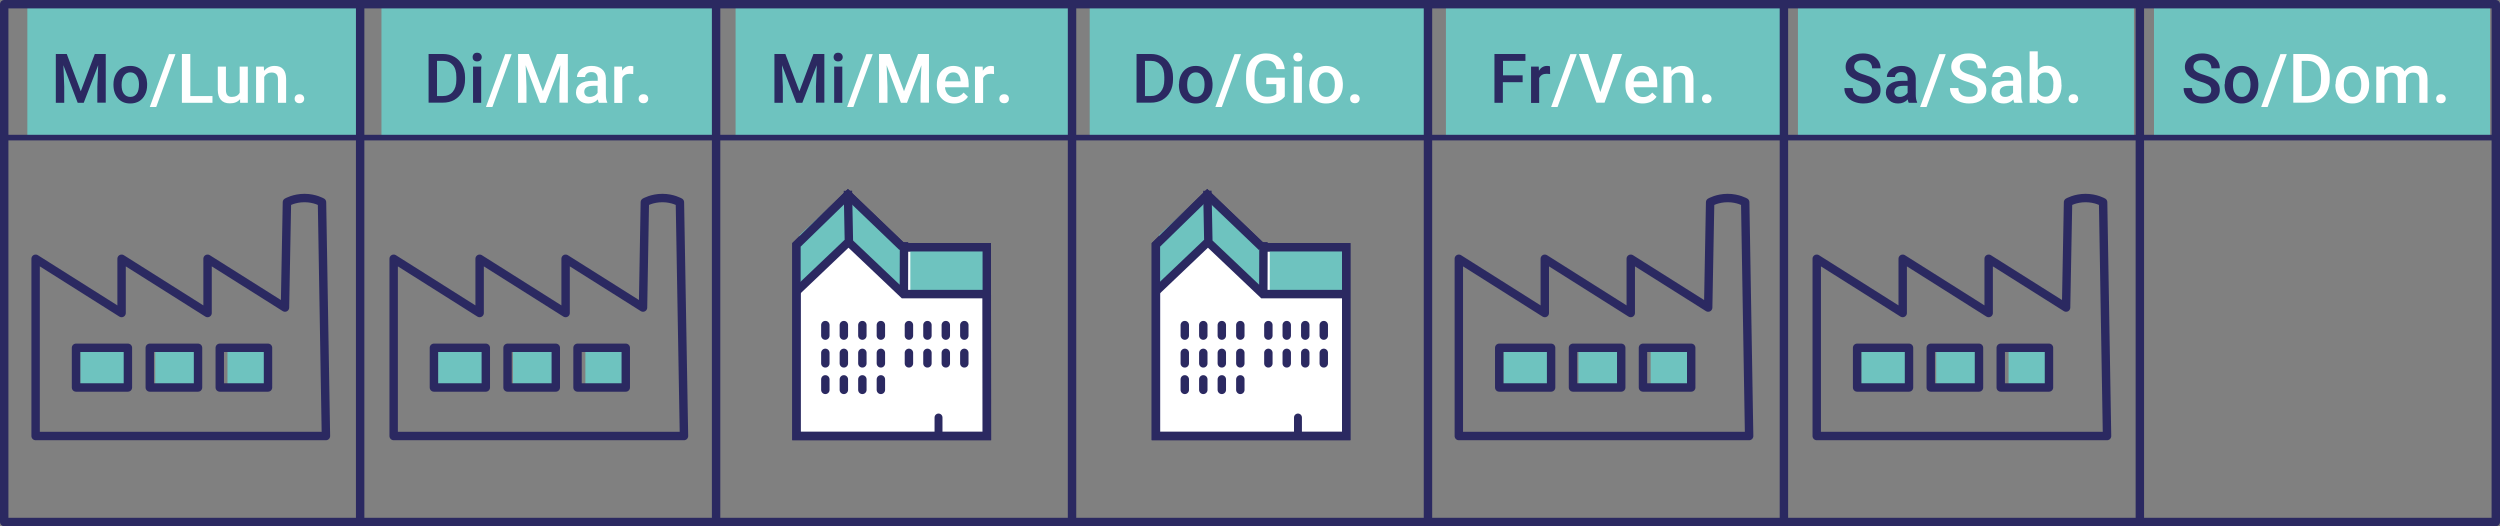 <?xml version="1.0" encoding="utf-8"?>
<!-- Generator: Adobe Illustrator 26.0.2, SVG Export Plug-In . SVG Version: 6.00 Build 0)  -->
<svg version="1.1" id="Ebene_1" xmlns="http://www.w3.org/2000/svg" xmlns:xlink="http://www.w3.org/1999/xlink" x="0px" y="0px"
	 viewBox="0 0 178.26 37.52" style="enable-background:new 0 0 178.26 37.52;" xml:space="preserve">
<rect x="0" y="0" width="178.26" height="37.52" fill="#808080" stroke="none"/>
<style type="text/css">
	.st0{fill:#6EC3BF;}
	.st1{clip-path:url(#SVGID_00000142160785707266853710000014530504712513726338_);}
	.st2{fill:#2B2961;}
	.st3{clip-path:url(#SVGID_00000043446692337974915890000007804129553957809298_);}
	.st4{clip-path:url(#SVGID_00000114790019009292614080000007656989296951610771_);}
	.st5{clip-path:url(#SVGID_00000137822218423375776000000005844058225787033747_);}
	.st6{clip-path:url(#SVGID_00000047039996954247123260000006665180271133136035_);}
	.st7{clip-path:url(#SVGID_00000102544907483320671820000013584234721752695725_);}
	.st8{clip-path:url(#SVGID_00000134233474994464696040000008941687182366918308_);}
	.st9{clip-path:url(#SVGID_00000013187498914331071860000002493838911503740580_);}
	.st10{clip-path:url(#SVGID_00000160869689821078304760000007739042075215045770_);}
	.st11{clip-path:url(#SVGID_00000020393709181262761570000009918445986648047005_);}
	.st12{clip-path:url(#SVGID_00000058583087366192605280000016481599117326068627_);}
	.st13{clip-path:url(#SVGID_00000100385223823073806070000000729864101223438493_);}
	.st14{clip-path:url(#SVGID_00000114786455309819566350000016454347404778207644_);}
	.st15{clip-path:url(#SVGID_00000085964934691302621250000010513458574232183992_);}
	.st16{clip-path:url(#SVGID_00000052066116562802655130000015358552514594243769_);}
	.st17{clip-path:url(#SVGID_00000137820180842697965070000015119480488625331131_);}
	.st18{clip-path:url(#SVGID_00000066511512093365534400000003391932921625639607_);}
	.st19{clip-path:url(#SVGID_00000087381407667306789210000003552884418604238268_);}
	.st20{clip-path:url(#SVGID_00000034802837407103395360000001343775885044182418_);}
	.st21{clip-path:url(#SVGID_00000166645230806583831540000011595209041129900722_);}
	.st22{clip-path:url(#SVGID_00000083073907610374679340000015435295056332969622_);}
	.st23{clip-path:url(#SVGID_00000007407308452844155920000005423848874191256197_);}
	.st24{clip-path:url(#SVGID_00000016778738739826118260000005413403177811860379_);}
	.st25{clip-path:url(#SVGID_00000164512669867395738180000013859020493062686640_);}
	.st26{clip-path:url(#SVGID_00000130645704240992971470000007987114382750873259_);}
	.st27{clip-path:url(#SVGID_00000144334215146301452130000003945188155767965119_);}
	.st28{clip-path:url(#SVGID_00000016033929572002666870000003139398448137522587_);}
	.st29{clip-path:url(#SVGID_00000006673433804170309240000012839773021162228155_);}
	.st30{clip-path:url(#SVGID_00000107578462543229924650000002181010146669748624_);}
	.st31{clip-path:url(#SVGID_00000096017964557856676710000016837006904526497190_);}
	.st32{clip-path:url(#SVGID_00000143615139043141533930000015375505247589077380_);}
	.st33{clip-path:url(#SVGID_00000087404809139211881630000009958121484188814739_);}
	.st34{clip-path:url(#SVGID_00000068647848220537273700000013594564631484442534_);}
	.st35{clip-path:url(#SVGID_00000005254338904874263670000016696843404593642406_);}
	.st36{clip-path:url(#SVGID_00000162345780344763191250000015731070587111031952_);}
	.st37{clip-path:url(#SVGID_00000170266887310095598560000016061944115406824638_);}
	.st38{clip-path:url(#SVGID_00000116942730191569084970000008395962732655445438_);}
	.st39{clip-path:url(#SVGID_00000085228542426102924180000012333787009512594068_);}
	.st40{clip-path:url(#SVGID_00000155147281176302064490000011472860262915651494_);}
	.st41{clip-path:url(#SVGID_00000117670588651516000450000015500702758653534107_);}
	.st42{clip-path:url(#SVGID_00000016053224715238845150000007418422476437637512_);}
	.st43{clip-path:url(#SVGID_00000109739340811210239240000017420704823877278376_);}
	.st44{clip-path:url(#SVGID_00000093165055450140583030000001555249398384000959_);}
	.st45{clip-path:url(#SVGID_00000167354698650667044000000017728494349358353049_);}
	.st46{clip-path:url(#SVGID_00000054246451366075912080000003014052685581845920_);}
	.st47{clip-path:url(#SVGID_00000115477543637094140000000016554125227095246483_);}
	.st48{clip-path:url(#SVGID_00000042718035019666508960000001304095515905488002_);}
	.st49{clip-path:url(#SVGID_00000094612101132347469780000004883201656912419977_);}
	.st50{clip-path:url(#SVGID_00000001655392458181763430000009038105787318696097_);}
	.st51{clip-path:url(#SVGID_00000114031339548732203880000004549514790935539090_);}
	.st52{clip-path:url(#SVGID_00000000904484845780657500000016731018784290444727_);}
	.st53{clip-path:url(#SVGID_00000158739834538270956390000006532852332079363519_);}
	.st54{clip-path:url(#SVGID_00000087370552522413808910000017098030372318129565_);}
	.st55{clip-path:url(#SVGID_00000019639839849113833060000012515124182457476527_);}
	.st56{clip-path:url(#SVGID_00000030455836315395084530000002022628213038696850_);}
	.st57{clip-path:url(#SVGID_00000164474911662299526650000014558233556881316773_);}
	.st58{clip-path:url(#SVGID_00000163033398999228323120000012439894854901942966_);}
	.st59{clip-path:url(#SVGID_00000027595587095459089690000013087906744835305650_);}
	.st60{clip-path:url(#SVGID_00000066491433955242591510000009449369288322769291_);}
	.st61{clip-path:url(#SVGID_00000072267208930965899820000016871974846516453781_);}
	.st62{clip-path:url(#SVGID_00000120558033712732803050000003922595987685077129_);}
	.st63{clip-path:url(#SVGID_00000034768182643199700920000012653234591121971329_);}
	.st64{clip-path:url(#SVGID_00000096051613643427171390000017498328310407192451_);}
	.st65{clip-path:url(#SVGID_00000111913673244459776240000017253308989447841441_);}
	.st66{clip-path:url(#SVGID_00000004542409277037334040000004009826442215592578_);}
	.st67{clip-path:url(#SVGID_00000081616421609502716310000013131564358876210053_);}
	.st68{clip-path:url(#SVGID_00000181768275471210178250000007642573270284510859_);}
	.st69{clip-path:url(#SVGID_00000005260561407373016350000017821709363343663744_);}
	.st70{clip-path:url(#SVGID_00000039823529799947128680000010725350753303275145_);}
	.st71{clip-path:url(#SVGID_00000169530483253467328560000001521516456915983034_);}
	.st72{clip-path:url(#SVGID_00000064354161780140839160000007328000171708671121_);}
	.st73{clip-path:url(#SVGID_00000033352610881356354870000000669594408938468753_);}
	.st74{clip-path:url(#SVGID_00000059299550680143083140000012124248411635585208_);}
	.st75{clip-path:url(#SVGID_00000170967061228539451790000002639384424180686252_);}
	.st76{clip-path:url(#SVGID_00000122683291340424723800000014077502771285447357_);}
	.st77{clip-path:url(#SVGID_00000156574762626652934700000006988349745930753214_);}
	.st78{clip-path:url(#SVGID_00000150071049802758898650000002875839458458771100_);}
	.st79{clip-path:url(#SVGID_00000159437640624376756750000004372225304925952403_);}
	.st80{clip-path:url(#SVGID_00000176722135611992281920000014001713362479145626_);}
	.st81{clip-path:url(#SVGID_00000109716971010223397660000015309103999667133118_);}
	.st82{clip-path:url(#SVGID_00000097488311267447227220000014293998341009464254_);}
	.st83{clip-path:url(#SVGID_00000016068351352798572920000003475941253860951938_);}
	.st84{clip-path:url(#SVGID_00000105399428519312194040000006692105742771744661_);}
	.st85{clip-path:url(#SVGID_00000083776183668716116040000011094130554574441118_);}
	.st86{clip-path:url(#SVGID_00000169551317228740809540000015794185611882811835_);}
	.st87{clip-path:url(#SVGID_00000141417627657516547390000008578184817930940298_);}
	.st88{clip-path:url(#SVGID_00000045608493697773665380000006273522369450219193_);}
	.st89{clip-path:url(#SVGID_00000140720108387115277640000005871405839125920645_);}
	.st90{clip-path:url(#SVGID_00000163058522866611979990000010157257445335132348_);}
	.st91{clip-path:url(#SVGID_00000158751571626999119110000010822534865148837823_);}
	.st92{clip-path:url(#SVGID_00000049194885672495729090000014400750023739981468_);}
	.st93{clip-path:url(#SVGID_00000074441702167641499650000013422717480202335422_);}
	.st94{clip-path:url(#SVGID_00000006704712374254755820000016528416478588144259_);}
	.st95{clip-path:url(#SVGID_00000167369181732205107880000002952857966371145612_);}
	.st96{clip-path:url(#SVGID_00000065049003363364526720000001892142887598240677_);}
	.st97{clip-path:url(#SVGID_00000020393504234329156350000005250855085969088659_);}
	.st98{clip-path:url(#SVGID_00000137104663814900779900000017385647754637926786_);}
	.st99{clip-path:url(#SVGID_00000062169947578244596750000001643886651323487915_);}
	.st100{clip-path:url(#SVGID_00000176738461364839636810000001407519439713821073_);}
	.st101{clip-path:url(#SVGID_00000109738585831205524510000015744356402349221014_);}
	.st102{clip-path:url(#SVGID_00000052067097394481973800000000084863363762869636_);}
	.st103{clip-path:url(#SVGID_00000137851836001193921880000000655208632812291263_);}
	.st104{clip-path:url(#SVGID_00000161609070165066922410000001394956234707517595_);}
	.st105{clip-path:url(#SVGID_00000038412355636332482440000011293546341831800995_);}
	.st106{clip-path:url(#SVGID_00000063630467145192304260000010209785422477537459_);}
	.st107{clip-path:url(#SVGID_00000150797375592989981270000010639075928434150824_);}
	.st108{clip-path:url(#SVGID_00000119818262135421924090000000635436431257715120_);}
	.st109{clip-path:url(#SVGID_00000085250368085780479510000005676322917046843778_);}
	.st110{clip-path:url(#SVGID_00000021813693702124624000000004398660031989330610_);}
	.st111{clip-path:url(#SVGID_00000052067703883465165590000002220065207074097053_);}
	.st112{clip-path:url(#SVGID_00000034056931089265837660000010723107893154061984_);}
	.st113{clip-path:url(#SVGID_00000055689113422292276190000010815262767401295510_);}
	.st114{clip-path:url(#SVGID_00000083781923981739862180000016656317514866662042_);}
	.st115{clip-path:url(#SVGID_00000127009393531675602390000010965371030491048864_);}
	.st116{clip-path:url(#SVGID_00000078046771724818889200000010926689804062899902_);}
	.st117{clip-path:url(#SVGID_00000132083301245136923680000007935318025597234618_);}
	.st118{clip-path:url(#SVGID_00000105385021216271000110000014025447125145776026_);}
	.st119{clip-path:url(#SVGID_00000140724574992404319620000007467476836687730834_);}
	.st120{clip-path:url(#SVGID_00000119099519441048274350000010288124308244199565_);}
	.st121{clip-path:url(#SVGID_00000131368727004322123510000006166893799478092193_);}
	.st122{clip-path:url(#SVGID_00000126309932430260997600000003957037091486609539_);}
	.st123{clip-path:url(#SVGID_00000022555503102846206400000016496531390032420498_);}
	.st124{clip-path:url(#SVGID_00000121244250573734804800000002898217857218873477_);}
	.st125{clip-path:url(#SVGID_00000068672583975698256180000010902884477103736977_);}
	.st126{clip-path:url(#SVGID_00000109740050408430286470000000548740364677207956_);}
	.st127{clip-path:url(#SVGID_00000085249894526976739710000018107434596982306180_);}
	.st128{clip-path:url(#SVGID_00000128470470503471286960000017791839116758000294_);}
	.st129{clip-path:url(#SVGID_00000009569583133537951060000008424584412034713993_);}
	.st130{clip-path:url(#SVGID_00000154424465822101203950000017341538570537959341_);}
	.st131{clip-path:url(#SVGID_00000034808449515028230290000012889056958975228595_);}
	.st132{clip-path:url(#SVGID_00000029754292521153431290000013502926015993619387_);}
	.st133{clip-path:url(#SVGID_00000121276173310169524620000008304206704061735611_);}
	.st134{clip-path:url(#SVGID_00000160160312740418019990000016423662634397423748_);}
	.st135{clip-path:url(#SVGID_00000082368145844064652950000007493573454905667469_);}
	.st136{clip-path:url(#SVGID_00000092423562044965312720000001564783273417429900_);}
	.st137{clip-path:url(#SVGID_00000128483533024475533510000016250693358637808020_);}
	.st138{clip-path:url(#SVGID_00000007415460753881940070000003989588621961543340_);}
	.st139{clip-path:url(#SVGID_00000158003451181435203960000005481047580736606634_);}
	.st140{clip-path:url(#SVGID_00000143590383861697455190000005336153489622193078_);}
	.st141{clip-path:url(#SVGID_00000133529413066440256050000002687319842672866208_);}
	.st142{clip-path:url(#SVGID_00000071535080615793250390000014534629486312179844_);}
	.st143{clip-path:url(#SVGID_00000111188433311390619170000012261965196261684386_);}
	.st144{clip-path:url(#SVGID_00000142873311006122638070000007851771284961860239_);}
	.st145{clip-path:url(#SVGID_00000055666993045794290350000006480834162726655165_);}
	.st146{clip-path:url(#SVGID_00000011025377024984025520000008699341761792904634_);}
	.st147{clip-path:url(#SVGID_00000165948316224289454410000004016041091060161425_);}
	.st148{clip-path:url(#SVGID_00000038384778658900363610000006746642629057340067_);}
	.st149{clip-path:url(#SVGID_00000096740905854158647960000007424740022075556745_);}
	.st150{clip-path:url(#SVGID_00000012449931514001327450000001660322977675294892_);}
	.st151{clip-path:url(#SVGID_00000150069835544829966790000009714228818288010895_);}
	.st152{clip-path:url(#SVGID_00000009556715479840349600000013927068844060697763_);}
	.st153{clip-path:url(#SVGID_00000135677206421985012140000011463172227100197277_);}
	.st154{clip-path:url(#SVGID_00000007410716975773565260000000064444966356461728_);}
	.st155{clip-path:url(#SVGID_00000055708027298662715900000012156031454031883426_);}
	.st156{clip-path:url(#SVGID_00000016761319862835655370000000908026838426097052_);}
	.st157{clip-path:url(#SVGID_00000064353352111032923040000010491748935629016255_);}
	.st158{clip-path:url(#SVGID_00000113336700097742531720000004593231192163458997_);}
	.st159{clip-path:url(#SVGID_00000129175286061623835100000010131909960011184055_);}
	.st160{clip-path:url(#SVGID_00000020391493767716825910000009592236580609014668_);}
	.st161{clip-path:url(#SVGID_00000148640222314775194640000009793358515102243217_);}
	.st162{clip-path:url(#SVGID_00000009559520738205042960000004443532154813037235_);}
	.st163{clip-path:url(#SVGID_00000050650051848942278320000016185775213369984434_);}
	.st164{clip-path:url(#SVGID_00000183967085028433307960000008960151701028738735_);}
	.st165{clip-path:url(#SVGID_00000134228402752839041180000016601333192663651204_);}
	.st166{clip-path:url(#SVGID_00000030487683625693554180000005772250039917215402_);}
	.st167{clip-path:url(#SVGID_00000159446651237126147350000018212242861499062939_);}
	.st168{clip-path:url(#SVGID_00000036215183452577508360000000867446229991807408_);}
	.st169{clip-path:url(#SVGID_00000024711590486656633490000017788810019105292929_);}
	.st170{clip-path:url(#SVGID_00000011751310192850067220000013837288422976916151_);}
	.st171{clip-path:url(#SVGID_00000107574165579265343980000016038807084921176509_);}
	.st172{clip-path:url(#SVGID_00000099631850395838529360000018318368596691711115_);}
	.st173{clip-path:url(#SVGID_00000050621539494967175890000016231961663261648031_);}
	.st174{clip-path:url(#SVGID_00000180361245574697415430000015060334644187715255_);}
	.st175{clip-path:url(#SVGID_00000036973117255493031710000010337184381361383319_);}
	.st176{clip-path:url(#SVGID_00000114762612716012867440000001944278133687212196_);}
	.st177{clip-path:url(#SVGID_00000034798786892430263950000008950005000560863116_);}
	.st178{clip-path:url(#SVGID_00000118383024206932133670000008256922126131006389_);}
	.st179{clip-path:url(#SVGID_00000002363179267169633020000006434622737587968944_);}
	.st180{clip-path:url(#SVGID_00000093176112919723045620000011475244081222955439_);}
	.st181{clip-path:url(#SVGID_00000173846234484883358470000003262755665465504437_);}
	.st182{clip-path:url(#SVGID_00000137818081816323199470000013464710681024764561_);}
	.st183{clip-path:url(#SVGID_00000132048717977224917350000004803969911533584807_);}
	.st184{clip-path:url(#SVGID_00000142880267143753949570000002673288099236393124_);}
	.st185{clip-path:url(#SVGID_00000065776255610771633510000000609764241101614269_);}
	.st186{clip-path:url(#SVGID_00000071558655105991243930000016614582330988655285_);}
	.st187{clip-path:url(#SVGID_00000116948316711404990440000012263804098927311036_);}
	.st188{clip-path:url(#SVGID_00000029730001022048881450000001718884738903535796_);}
	.st189{clip-path:url(#SVGID_00000030448355004535561850000006743652881089442234_);}
	.st190{clip-path:url(#SVGID_00000092433519269719340610000007842613839848046493_);}
	.st191{clip-path:url(#SVGID_00000107579486301435958480000014807906017805372049_);}
	.st192{clip-path:url(#SVGID_00000047059218760301516680000000528054612983626115_);}
	.st193{clip-path:url(#SVGID_00000026158147586686020200000001670061592994252980_);}
	.st194{clip-path:url(#SVGID_00000096045292814968693940000007239076675973860791_);}
	.st195{clip-path:url(#SVGID_00000111177173547012215720000017831469857252183980_);}
	.st196{clip-path:url(#SVGID_00000143589971037148764880000015957287956234583473_);}
	.st197{clip-path:url(#SVGID_00000063613141266034024890000016599146049057858455_);}
	.st198{clip-path:url(#SVGID_00000026152836089030311130000007230206241202509969_);}
	.st199{clip-path:url(#SVGID_00000069387276206976245560000012333808473425281209_);}
	.st200{clip-path:url(#SVGID_00000103244867797277271240000001447726366535532213_);}
	.st201{clip-path:url(#SVGID_00000164496691257102139590000004042098664792984993_);}
	.st202{clip-path:url(#SVGID_00000093143830403265393510000007228054787585440679_);}
	.st203{clip-path:url(#SVGID_00000136369464130150013940000017802929499196362422_);}
	.st204{clip-path:url(#SVGID_00000098940489265699914550000001501752302844697741_);}
	.st205{clip-path:url(#SVGID_00000170239126891635526220000015034388962126370694_);}
	.st206{clip-path:url(#SVGID_00000183957751754467839400000014445234008273405085_);}
	.st207{clip-path:url(#SVGID_00000053529407109376204910000001041699524471650720_);}
	.st208{clip-path:url(#SVGID_00000049935876354000906280000009889597488559713685_);}
	.st209{clip-path:url(#SVGID_00000066485187133307864150000008112707139655326126_);}
	.st210{clip-path:url(#SVGID_00000101096755941248857750000006407339113463769759_);}
	.st211{clip-path:url(#SVGID_00000181773769032952480170000005096624346053800633_);}
	.st212{clip-path:url(#SVGID_00000026853757701599475870000006277085886961952655_);}
	.st213{clip-path:url(#SVGID_00000032641549401692455610000009533240281633686696_);}
	.st214{clip-path:url(#SVGID_00000088829085622978616160000012698842084982384817_);}
	.st215{clip-path:url(#SVGID_00000020359027687927611430000004876988075824119221_);}
	.st216{clip-path:url(#SVGID_00000054237222317352315810000010465985982311668159_);}
	.st217{clip-path:url(#SVGID_00000111910429975149900290000005887165870621153192_);}
	.st218{clip-path:url(#SVGID_00000052812567221260644360000011399995271622697891_);}
	.st219{clip-path:url(#SVGID_00000150796136904536623290000015303101184109823934_);}
	.st220{clip-path:url(#SVGID_00000129194902927001160010000013773464244105933759_);}
	.st221{clip-path:url(#SVGID_00000153682619205813496280000007568530303305668769_);}
	.st222{clip-path:url(#SVGID_00000002372317680962668650000010673964947316438446_);}
	.st223{clip-path:url(#SVGID_00000158013020778797832190000005329657278264075443_);}
	.st224{clip-path:url(#SVGID_00000141453246062161337980000001079701613769324930_);}
	.st225{clip-path:url(#SVGID_00000151535955845454703130000013434694331507641743_);}
	.st226{clip-path:url(#SVGID_00000040553396763483766500000004878783400191994519_);}
	.st227{clip-path:url(#SVGID_00000046305327258193121110000014228417990770795416_);}
	.st228{clip-path:url(#SVGID_00000183206987968720404300000006040482533363736466_);}
	.st229{clip-path:url(#SVGID_00000122688677972410388660000005140679022343109266_);}
	.st230{clip-path:url(#SVGID_00000175287115624895691220000005505908067625418630_);}
	.st231{clip-path:url(#SVGID_00000174595010738498698790000004377661385728132484_);}
	.st232{clip-path:url(#SVGID_00000111876707175756389160000004146780511626593192_);}
	.st233{clip-path:url(#SVGID_00000050652871564274485300000000507839276937880458_);}
	.st234{clip-path:url(#SVGID_00000080922334846103514910000007757679213012369042_);}
	.st235{clip-path:url(#SVGID_00000134211801325920011260000017669756283947145904_);}
	.st236{clip-path:url(#SVGID_00000163790218926408140200000012475826849575606444_);}
	.st237{clip-path:url(#SVGID_00000178193142441255454590000005674492096140833969_);}
	.st238{clip-path:url(#SVGID_00000092443424004890349440000013119582344598472117_);}
	.st239{clip-path:url(#SVGID_00000177479417014816847720000006718281196719502230_);}
	.st240{clip-path:url(#SVGID_00000123399012183737083180000001750708469124358019_);}
	.st241{clip-path:url(#SVGID_00000055701613785098745860000011453944629199178893_);}
	.st242{clip-path:url(#SVGID_00000126308377777649210080000002139089745779658647_);}
	.st243{clip-path:url(#SVGID_00000155832200771683903300000005306807776815055012_);}
	.st244{clip-path:url(#SVGID_00000178172508592991102960000001152883927754048931_);}
	.st245{clip-path:url(#SVGID_00000075141565026512511320000012150141564460226225_);}
	.st246{clip-path:url(#SVGID_00000127751316691346913000000011022950259871865232_);}
	.st247{clip-path:url(#SVGID_00000090254106133059972630000005573476939489041341_);}
	.st248{clip-path:url(#SVGID_00000163750899648741554540000001576770914923120557_);}
	.st249{clip-path:url(#SVGID_00000180347164935511339530000005623278163717065655_);}
	.st250{clip-path:url(#SVGID_00000050655529796118969770000006920111276130310319_);}
	.st251{clip-path:url(#SVGID_00000003094480873539641700000018226931662027169186_);}
	.st252{clip-path:url(#SVGID_00000109025527044595721530000001208732618420474798_);}
	.st253{clip-path:url(#SVGID_00000077295133283978884320000013861617031266499728_);}
	.st254{clip-path:url(#SVGID_00000067236318001233816760000018153123917462725259_);}
	.st255{clip-path:url(#SVGID_00000090264322065647636280000009780258456581652106_);}
	.st256{clip-path:url(#SVGID_00000178890816564076715270000015464862583473063324_);}
	.st257{clip-path:url(#SVGID_00000081647800705923415700000014874312359427535779_);}
	.st258{clip-path:url(#SVGID_00000071522584499270306980000003513246929745712820_);}
	.st259{clip-path:url(#SVGID_00000114764899763863067130000017842358813684660864_);}
	.st260{clip-path:url(#SVGID_00000080925505425586702240000009996552464423505046_);}
	.st261{clip-path:url(#SVGID_00000113329537136499332870000007790583601011578794_);}
	.st262{clip-path:url(#SVGID_00000060028419677534346600000000515164220720225668_);}
	.st263{clip-path:url(#SVGID_00000127728216251823070040000016981858874546662028_);}
	.st264{clip-path:url(#SVGID_00000170262043978971369120000008724532210920851135_);}
	.st265{clip-path:url(#SVGID_00000057148516049061096390000011685560887245298857_);}
	.st266{clip-path:url(#SVGID_00000078743549614075888080000012096147133987222157_);}
	.st267{clip-path:url(#SVGID_00000176722335426884087570000000304428981248919175_);}
	.st268{clip-path:url(#SVGID_00000103957532124664798200000010923185075174554806_);}
	.st269{clip-path:url(#SVGID_00000025439628003282179380000005211220365774538413_);}
	.st270{clip-path:url(#SVGID_00000058558488264582153290000018417912395211059093_);}
	.st271{clip-path:url(#SVGID_00000129201619645523752210000001637739001997984146_);}
	.st272{clip-path:url(#SVGID_00000016077527361278993700000016490513842814841519_);}
	.st273{clip-path:url(#SVGID_00000148659985711723902300000011379650894351239856_);}
	.st274{clip-path:url(#SVGID_00000179643394729375931220000016211482450029712276_);}
	.st275{clip-path:url(#SVGID_00000104694902158480063730000013785768545298197909_);}
	.st276{clip-path:url(#SVGID_00000003809683542964506980000015486762519754131862_);}
	.st277{clip-path:url(#SVGID_00000169560073618729033860000009551588587702974600_);}
	.st278{clip-path:url(#SVGID_00000163775385067254215450000017599366177677946246_);}
	.st279{clip-path:url(#SVGID_00000122699317794065447390000008848235033589174701_);}
	.st280{clip-path:url(#SVGID_00000049915490322728020470000010078351087718165656_);}
	.st281{clip-path:url(#SVGID_00000015337358195162381690000014494669045174641583_);}
	.st282{clip-path:url(#SVGID_00000078009766319187017230000005273918138348786579_);}
	.st283{clip-path:url(#SVGID_00000030467026225692500920000010199063491699835833_);}
	.st284{clip-path:url(#SVGID_00000168109229819572398310000017274328480536509338_);}
	.st285{clip-path:url(#SVGID_00000067927404503291257940000016731805575156981407_);}
	.st286{clip-path:url(#SVGID_00000008852575272446255840000005572792386120588200_);}
	.st287{clip-path:url(#SVGID_00000022529206477808596560000003714542504748420511_);}
	.st288{clip-path:url(#SVGID_00000156547116189769116920000012893379296703415201_);}
	.st289{clip-path:url(#SVGID_00000068673619638652213740000014853999361411696290_);}
	.st290{clip-path:url(#SVGID_00000096055557902238871380000014928448856377979810_);}
	.st291{clip-path:url(#SVGID_00000126319234268124007070000013660416104398900890_);}
	.st292{clip-path:url(#SVGID_00000018951005274991043960000014201261602680339346_);}
	.st293{clip-path:url(#SVGID_00000079457152692453910120000007011879929331605651_);}
	.st294{clip-path:url(#SVGID_00000170995206567220974410000015311941288404399240_);}
	.st295{clip-path:url(#SVGID_00000067934657030940813510000002122988360029170591_);}
	.st296{clip-path:url(#SVGID_00000009582600492087042100000002359673884115968416_);}
	.st297{clip-path:url(#SVGID_00000031927772914865472930000013936120623104992695_);}
	.st298{clip-path:url(#SVGID_00000121279166679892398020000010088270769370076841_);}
	.st299{clip-path:url(#SVGID_00000122002174208713896280000002733487021157740162_);}
	.st300{clip-path:url(#SVGID_00000005965931675929496470000009237107396682369161_);}
	.st301{clip-path:url(#SVGID_00000070797253419766714310000014219027294127725968_);}
	.st302{clip-path:url(#SVGID_00000127030283269200722860000010758839058159551373_);}
	.st303{clip-path:url(#SVGID_00000116936719860841949020000007217893988030868384_);}
	.st304{clip-path:url(#SVGID_00000000198012102643429130000017505504536426186667_);}
	.st305{clip-path:url(#SVGID_00000039103256056767587640000017648507770704453268_);}
	.st306{clip-path:url(#SVGID_00000106112690037789644590000004833916920456917426_);}
	.st307{clip-path:url(#SVGID_00000178178073141352668470000015996240359871204745_);}
	.st308{clip-path:url(#SVGID_00000092414517126753674800000017708653707556716943_);}
	.st309{clip-path:url(#SVGID_00000067227016468393420220000017019047707836735163_);}
	.st310{clip-path:url(#SVGID_00000174569911933431790010000011548181076445722804_);}
	.st311{clip-path:url(#SVGID_00000107589260612214018920000007748042816023725224_);}
	.st312{clip-path:url(#SVGID_00000024703911970358371120000011928609087931373994_);}
	.st313{clip-path:url(#SVGID_00000170978907901777366190000017036127828943638458_);}
	.st314{clip-path:url(#SVGID_00000153693528460785575300000017338902079579989140_);}
	.st315{clip-path:url(#SVGID_00000115515244515222868440000016354652400275930031_);}
	.st316{clip-path:url(#SVGID_00000117664402085203530770000003498478371482640799_);}
	.st317{clip-path:url(#SVGID_00000013894145739075728950000004269152528353969308_);}
	.st318{clip-path:url(#SVGID_00000042001614205459002270000012891297053559960466_);}
	.st319{clip-path:url(#SVGID_00000078029462918197899760000013886557863952073376_);}
	.st320{clip-path:url(#SVGID_00000043437842255609511150000004202805673971625913_);}
	.st321{clip-path:url(#SVGID_00000007407219961132741730000016611552238896742280_);}
	.st322{clip-path:url(#SVGID_00000017478007085040994520000000896903187971954319_);}
	.st323{clip-path:url(#SVGID_00000002366422239970733810000015824315018919890868_);}
	.st324{clip-path:url(#SVGID_00000147186931537607181510000008756712802959168432_);}
	.st325{clip-path:url(#SVGID_00000105415957310735790900000007025025182511333273_);}
	.st326{clip-path:url(#SVGID_00000143614470039303596440000015602367807975396542_);}
	.st327{clip-path:url(#SVGID_00000035497853350829745300000014770000728700339902_);}
	.st328{clip-path:url(#SVGID_00000109025726516653652530000015873858289213252781_);}
	.st329{clip-path:url(#SVGID_00000012437044663703432820000009134524069761480631_);}
	.st330{clip-path:url(#SVGID_00000111903923911214886670000017292984361246422198_);}
	.st331{clip-path:url(#SVGID_00000100342407268030244720000001672657209454244229_);}
	.st332{clip-path:url(#SVGID_00000124126006164321034940000007686089147972964235_);}
	.st333{clip-path:url(#SVGID_00000130623709586990929790000005219935261457138080_);}
	.st334{clip-path:url(#SVGID_00000127019704537037048620000012540410824189241991_);}
	.st335{clip-path:url(#SVGID_00000108987331404110114240000016202073506984875709_);}
	.st336{clip-path:url(#SVGID_00000039113819205302040890000012150581498345955001_);}
	.st337{clip-path:url(#SVGID_00000129172509707115145700000009513319177473893800_);}
	.st338{clip-path:url(#SVGID_00000007409970208955494740000001449834320372123313_);}
	.st339{clip-path:url(#SVGID_00000082331567168550721760000017971744095374114948_);}
	.st340{clip-path:url(#SVGID_00000016062179223580116120000013978699020486894498_);}
	.st341{clip-path:url(#SVGID_00000128443569391231063560000010523937631025112728_);}
	.st342{clip-path:url(#SVGID_00000041992264081086210810000004282657764695327362_);}
	.st343{clip-path:url(#SVGID_00000062876078870661397010000000455643202881944214_);}
	.st344{clip-path:url(#SVGID_00000159439964564084104890000006671711772724671112_);}
	.st345{clip-path:url(#SVGID_00000087376382686198663330000001033161056512321717_);}
	.st346{clip-path:url(#SVGID_00000078002467624467771020000008122307838523742623_);}
	.st347{clip-path:url(#SVGID_00000165913953438936215510000004331432494380458926_);}
	.st348{clip-path:url(#SVGID_00000155124281330400545300000011119358799665512838_);}
	.st349{clip-path:url(#SVGID_00000156575140199693485040000001407592187702433416_);}
	.st350{clip-path:url(#SVGID_00000078752316839312083030000014920426556988007844_);}
	.st351{clip-path:url(#SVGID_00000090292825433045725330000003563590698791323048_);}
	.st352{clip-path:url(#SVGID_00000135673200255442526270000000757750834796257664_);}
	.st353{clip-path:url(#SVGID_00000091704729115464900270000000336441841058489743_);}
	.st354{clip-path:url(#SVGID_00000056414589700605353570000016783673602633997460_);}
	.st355{clip-path:url(#SVGID_00000166656489192080193660000017979772370436799125_);}
	.st356{clip-path:url(#SVGID_00000112596000087331878400000003129736961529239426_);}
	.st357{clip-path:url(#SVGID_00000102518896137849639290000014908775111562731658_);}
	.st358{clip-path:url(#SVGID_00000147217433025714542640000005299003590162305964_);}
	.st359{clip-path:url(#SVGID_00000111159822417568700840000010350900673653245847_);}
	.st360{clip-path:url(#SVGID_00000169540263910817946040000005891637624198376603_);}
	.st361{clip-path:url(#SVGID_00000051342930230443409730000017335863660938621834_);}
	.st362{clip-path:url(#SVGID_00000013902583106750752940000013062092216933240491_);}
	.st363{clip-path:url(#SVGID_00000171695075201641815730000013545859455127844529_);}
	.st364{clip-path:url(#SVGID_00000072960181831419830270000005617203117821253257_);}
	.st365{clip-path:url(#SVGID_00000023257548895114152820000003202913707585892244_);}
	.st366{clip-path:url(#SVGID_00000026842524143559669400000013951305682531546801_);}
	.st367{clip-path:url(#SVGID_00000152239314762954305210000014599415000419395214_);}
	.st368{clip-path:url(#SVGID_00000090978989013247481580000002136318393905033897_);}
	.st369{clip-path:url(#SVGID_00000145741976476652919770000010792922461600830626_);}
	.st370{clip-path:url(#SVGID_00000036225361272727907810000008211553580368067751_);}
	.st371{clip-path:url(#SVGID_00000098223014554322203190000017435683787126262181_);}
	.st372{clip-path:url(#SVGID_00000034059142427049571600000016581938357322715808_);}
	.st373{clip-path:url(#SVGID_00000166664569455232144510000013494663613596831634_);}
	.st374{clip-path:url(#SVGID_00000162343854618881104000000002079890374460375939_);}
	.st375{clip-path:url(#SVGID_00000016767044001655828940000015325823772168127655_);}
	.st376{clip-path:url(#SVGID_00000069372423808232053530000007561137323088620194_);}
	.st377{clip-path:url(#SVGID_00000168114896261541490910000017751732670050677672_);}
	.st378{clip-path:url(#SVGID_00000062876557435202136220000001910360969237682340_);}
	.st379{clip-path:url(#SVGID_00000100349378724411356510000004968264340812462242_);}
	.st380{clip-path:url(#SVGID_00000168079898934723862950000016159068515996852401_);}
	.st381{clip-path:url(#SVGID_00000067238068524073602560000012495014136818761856_);}
	.st382{clip-path:url(#SVGID_00000042735189709048578070000010439974791821394605_);}
	.st383{clip-path:url(#SVGID_00000150800500992185467880000002446011311706346899_);}
	.st384{clip-path:url(#SVGID_00000032630154811061235350000015147077562978515112_);}
	.st385{clip-path:url(#SVGID_00000038406597768311691610000005258056175631053979_);}
	.st386{clip-path:url(#SVGID_00000057851803808525742200000002237838798512932533_);}
	.st387{clip-path:url(#SVGID_00000135651711245832544690000016176880159193442447_);}
	.st388{clip-path:url(#SVGID_00000163052633725125735630000010977086141191493308_);}
	.st389{clip-path:url(#SVGID_00000011008658816637902130000012346796362046576281_);}
	.st390{clip-path:url(#SVGID_00000135687819329606367470000008771156238252230803_);}
	.st391{clip-path:url(#SVGID_00000172401633794581500990000008080867632499521941_);}
	.st392{clip-path:url(#SVGID_00000098940527029710260060000011136893125002602663_);}
	.st393{clip-path:url(#SVGID_00000129902678975064489490000008359932102559846830_);}
	.st394{clip-path:url(#SVGID_00000122691591174633547460000009573221634361982109_);}
	.st395{clip-path:url(#SVGID_00000168816288837025904530000010507080097497655470_);}
	.st396{clip-path:url(#SVGID_00000140013649083753639740000009239721784136358832_);}
	.st397{clip-path:url(#SVGID_00000072247839886646780030000011584604599684980122_);}
	.st398{clip-path:url(#SVGID_00000079463756448962217150000004225705059623385762_);}
	.st399{clip-path:url(#SVGID_00000088823119264340598370000003953758727309772935_);}
	.st400{clip-path:url(#SVGID_00000059309906569975732120000016849739155717412799_);}
	.st401{clip-path:url(#SVGID_00000128453535027775087830000000228048286872862373_);}
	.st402{clip-path:url(#SVGID_00000042722606864442178290000011029477118049777067_);}
	.st403{clip-path:url(#SVGID_00000127752561999763813120000016013711190474298799_);}
	.st404{clip-path:url(#SVGID_00000000929630080715380290000002429511734951406002_);}
	.st405{clip-path:url(#SVGID_00000059274839691608316980000003039887182577725076_);}
	.st406{clip-path:url(#SVGID_00000124157405214083391690000014419981902538923157_);}
	.st407{clip-path:url(#SVGID_00000056412623634940440400000015974248906793566888_);}
	.st408{clip-path:url(#SVGID_00000129909261824132139610000008596209189844465558_);}
	.st409{clip-path:url(#SVGID_00000050639284016921674740000012121791947926997391_);}
	.st410{clip-path:url(#SVGID_00000086676100599954488410000002522411114858588053_);}
	.st411{clip-path:url(#SVGID_00000059285838940731435510000004901128315830761141_);}
	.st412{clip-path:url(#SVGID_00000019665952805617488770000006070126694813181609_);}
	.st413{clip-path:url(#SVGID_00000172403130920274391020000002245994425661308090_);}
	.st414{clip-path:url(#SVGID_00000049192517530974812550000005988773921040658846_);}
	.st415{clip-path:url(#SVGID_00000034806936173459518110000011411743004438463886_);}
	.st416{clip-path:url(#SVGID_00000037695020699279868110000011337367714408927916_);}
	.st417{clip-path:url(#SVGID_00000176738511104035971890000015961524900628575898_);}
	.st418{clip-path:url(#SVGID_00000150091670087101820630000012375417206171601584_);}
	.st419{clip-path:url(#SVGID_00000083047917287774263990000008602759894775935414_);}
	.st420{clip-path:url(#SVGID_00000031913259062699076480000008241798156322110632_);}
	.st421{clip-path:url(#SVGID_00000155843295795494176080000003389308135291382148_);}
	.st422{clip-path:url(#SVGID_00000159439916299441715150000000607410903062177463_);}
	.st423{clip-path:url(#SVGID_00000176725603680237778910000014719018991177458357_);}
	.st424{clip-path:url(#SVGID_00000080208705106816107220000007534659986786113939_);}
	.st425{clip-path:url(#SVGID_00000111871827688488830170000011787812565327851925_);}
	.st426{clip-path:url(#SVGID_00000168811679534028780630000004069909468860729991_);}
	.st427{clip-path:url(#SVGID_00000046307488945067328180000001294970698303343521_);}
	.st428{clip-path:url(#SVGID_00000018235012641790079850000009010532350748342144_);}
	.st429{clip-path:url(#SVGID_00000127044103484005059480000012744821453710012086_);}
	.st430{clip-path:url(#SVGID_00000008840708748444899080000003142385398917182909_);}
	.st431{clip-path:url(#SVGID_00000153694982986525767360000010418486928068930464_);}
	.st432{clip-path:url(#SVGID_00000153683947355173413310000018170021256282472609_);}
	.st433{clip-path:url(#SVGID_00000133523933116280457610000010729470140423244734_);}
	.st434{clip-path:url(#SVGID_00000098933805753694358910000010679421634200603778_);}
	.st435{clip-path:url(#SVGID_00000021082073356346980620000013918965545895255187_);}
	.st436{clip-path:url(#SVGID_00000086692572392412662590000000683344683698591665_);}
	.st437{clip-path:url(#SVGID_00000002349858280541319580000012955375471771253177_);}
	.st438{clip-path:url(#SVGID_00000032611053595844980480000017744118160865694374_);}
	.st439{clip-path:url(#SVGID_00000116946677461601143520000017504781589990833294_);}
	.st440{clip-path:url(#SVGID_00000068662246208862986410000007642299115843295411_);}
	.st441{clip-path:url(#SVGID_00000183225143082995426380000009101129170975444146_);}
	.st442{clip-path:url(#SVGID_00000005243294534563063160000002976584339551623607_);}
	.st443{clip-path:url(#SVGID_00000030485952041305582800000010198200882864946622_);}
	.st444{clip-path:url(#SVGID_00000030467200493869075350000001299397240127556997_);}
	.st445{clip-path:url(#SVGID_00000021811563803954786360000003155138122637631676_);}
	.st446{clip-path:url(#SVGID_00000177462093396169533010000000114994132598521732_);}
	.st447{clip-path:url(#SVGID_00000037682872767817392050000010165873819763082657_);}
	.st448{clip-path:url(#SVGID_00000106861588288336752500000015514685176596882868_);}
	.st449{clip-path:url(#SVGID_00000058550981493948613680000011051252550533667458_);}
	.st450{clip-path:url(#SVGID_00000085945003671109649850000014007592573529924026_);}
	.st451{clip-path:url(#SVGID_00000163767908947918785030000012767291278021272223_);}
	.st452{clip-path:url(#SVGID_00000155860012649143700350000006177199888907116212_);}
	.st453{clip-path:url(#SVGID_00000078010923261735682070000006131163658189514383_);}
	.st454{clip-path:url(#SVGID_00000049903155518851917170000016246192350272985228_);}
	.st455{clip-path:url(#SVGID_00000065763095527256064600000009996595890248436902_);}
	.st456{clip-path:url(#SVGID_00000159441160367454785340000015736538449644535189_);}
	.st457{clip-path:url(#SVGID_00000132787728432207692330000006833884782870272426_);}
	.st458{clip-path:url(#SVGID_00000134968909449441880130000003300987313481614763_);}
	.st459{clip-path:url(#SVGID_00000038404337845154691750000007485550189431231672_);}
	.st460{clip-path:url(#SVGID_00000061440616656622400840000006581092513167727498_);}
	.st461{clip-path:url(#SVGID_00000018916091490353188600000004489105010551752847_);}
	.st462{clip-path:url(#SVGID_00000183954634249137463780000001011339337692976313_);}
	.st463{clip-path:url(#SVGID_00000008138547312562894280000011951927031309774252_);}
	.st464{clip-path:url(#SVGID_00000145742630526902573910000000287671913104823969_);}
	.st465{clip-path:url(#SVGID_00000083785118581496464670000002515857024821374886_);}
	.st466{clip-path:url(#SVGID_00000158725127824326924970000009568405566592382641_);}
	.st467{clip-path:url(#SVGID_00000011719247896125889170000010895256313255860611_);}
	.st468{clip-path:url(#SVGID_00000059297992102713894210000004249100116704036024_);}
	.st469{clip-path:url(#SVGID_00000043429435335018050850000010342188772847018922_);}
	.st470{clip-path:url(#SVGID_00000154384668968474543230000008314376017642583950_);}
	.st471{clip-path:url(#SVGID_00000178186094641014155240000015856929904906645139_);}
	.st472{clip-path:url(#SVGID_00000093892517281993778340000013082886962655613324_);}
	.st473{clip-path:url(#SVGID_00000054262687527122076720000015852018271652183938_);}
	.st474{clip-path:url(#SVGID_00000118359067667918874230000007819984747182086553_);}
	.st475{clip-path:url(#SVGID_00000175286648111329263190000004650195068167262645_);}
	.st476{clip-path:url(#SVGID_00000072258830586726018250000013473894100290920868_);}
	.st477{clip-path:url(#SVGID_00000158024813321450577370000018440106832979108491_);}
	.st478{clip-path:url(#SVGID_00000127766449721777497960000016594443104512647065_);}
	.st479{clip-path:url(#SVGID_00000139253543721514752550000008166848773591233469_);}
	.st480{clip-path:url(#SVGID_00000128456279968948957040000016753862470429831090_);}
	.st481{clip-path:url(#SVGID_00000103225458983779120350000004519973707171281084_);}
	.st482{clip-path:url(#SVGID_00000057866268274557163320000004735485123982247565_);}
	.st483{clip-path:url(#SVGID_00000021835825379561347160000012598954676658422673_);}
	.st484{clip-path:url(#SVGID_00000177466461713807345320000014306448312044325818_);}
	.st485{clip-path:url(#SVGID_00000181063381965774266190000011777332628578581377_);}
	.st486{clip-path:url(#SVGID_00000121987236265381412590000001701610570419132060_);}
	.st487{clip-path:url(#SVGID_00000166654237076096443400000014989725532838919306_);}
	.st488{clip-path:url(#SVGID_00000087385171834556879190000014857430663164215442_);}
	.st489{clip-path:url(#SVGID_00000183945768027607437950000000277128154783712145_);}
	.st490{clip-path:url(#SVGID_00000029035947757116968120000013324310923219795362_);}
	.st491{clip-path:url(#SVGID_00000110437630152287091190000000896895419497032832_);}
	.st492{clip-path:url(#SVGID_00000025439905603324815770000013844729230007738558_);}
	.st493{clip-path:url(#SVGID_00000007406000707286599730000012789803823389996204_);}
	.st494{clip-path:url(#SVGID_00000103955189298144546840000017528005431340444057_);}
	.st495{clip-path:url(#SVGID_00000160891065584170463080000003898760329534600853_);}
	.st496{clip-path:url(#SVGID_00000060022461588996928390000007001511129126321595_);}
	.st497{clip-path:url(#SVGID_00000022553935580177665290000017147183671761611939_);}
	.st498{clip-path:url(#SVGID_00000083780182538589210440000008147017720393225120_);}
	.st499{clip-path:url(#SVGID_00000023982846061970339940000012106292517100273589_);}
	.st500{clip-path:url(#SVGID_00000129190033051385216200000003022886598117065902_);}
	.st501{clip-path:url(#SVGID_00000072982000800684532780000010271962937956775059_);}
	.st502{clip-path:url(#SVGID_00000035521340112969174340000003470315738381764229_);}
	.st503{clip-path:url(#SVGID_00000037656728872283192350000012748002495496035498_);}
	.st504{clip-path:url(#SVGID_00000147942973737353006140000016618626920459489170_);}
	.st505{clip-path:url(#SVGID_00000085243412947678034780000010773311621521419411_);}
	.st506{clip-path:url(#SVGID_00000160912303671015714500000012142120401373132464_);}
	.st507{clip-path:url(#SVGID_00000099620301698076143660000000287946084415953080_);}
	.st508{clip-path:url(#SVGID_00000129167011272255773870000008786765645412400768_);}
	.st509{clip-path:url(#SVGID_00000099635631108527935220000010470003126635151787_);}
	.st510{clip-path:url(#SVGID_00000072979093799747440530000000185808387692199860_);}
	.st511{clip-path:url(#SVGID_00000037691172250699680920000014390354518453599389_);}
	.st512{clip-path:url(#SVGID_00000089532670022125299520000002342607494860044436_);}
	.st513{clip-path:url(#SVGID_00000094614263247658824480000016215245018820039867_);}
	.st514{clip-path:url(#SVGID_00000126299456506328240190000016488432094628341917_);}
	.st515{clip-path:url(#SVGID_00000096761148526959568960000017280084398032296614_);}
	.st516{clip-path:url(#SVGID_00000042702568182313560930000002741745327712728997_);}
	.st517{clip-path:url(#SVGID_00000000925833305519157900000016213854025401422503_);}
	.st518{clip-path:url(#SVGID_00000160162719236206073290000000574297156552332443_);}
	.st519{clip-path:url(#SVGID_00000173157546979291422640000004454943313735047858_);}
	.st520{clip-path:url(#SVGID_00000143616875914323282590000008853309634360803516_);}
	.st521{clip-path:url(#SVGID_00000106113481180890153880000011539066702732606101_);}
	.st522{clip-path:url(#SVGID_00000032633716547082205800000002330229719241472679_);}
	.st523{clip-path:url(#SVGID_00000031912801590983415620000005774458211301854606_);}
	.st524{clip-path:url(#SVGID_00000065048238975358286010000005323769243575464894_);}
	.st525{clip-path:url(#SVGID_00000152237023562256706870000018083989221184674705_);}
	.st526{clip-path:url(#SVGID_00000016041999359961185610000014342655094291457173_);}
	.st527{clip-path:url(#SVGID_00000101819919059565186020000016796638863696811672_);}
	.st528{clip-path:url(#SVGID_00000168796188205308562760000011339712479352640652_);}
	.st529{clip-path:url(#SVGID_00000172441257170465814630000009752929679892286080_);}
	.st530{clip-path:url(#SVGID_00000170275878202495045480000000211966403393474735_);}
	.st531{clip-path:url(#SVGID_00000058572861612542925940000004222328568245503117_);}
	.st532{clip-path:url(#SVGID_00000006684704371579642120000004035228756043314050_);}
	.st533{clip-path:url(#SVGID_00000036970199204756675530000003295513087063764926_);}
	.st534{clip-path:url(#SVGID_00000010283046330994638000000004196299460601713330_);}
	.st535{clip-path:url(#SVGID_00000062190949927757688150000004338690032638733234_);}
	.st536{clip-path:url(#SVGID_00000120523883692642803070000007112885690264009367_);}
	.st537{clip-path:url(#SVGID_00000008828238926895917290000008054252900031694230_);}
	.st538{clip-path:url(#SVGID_00000172419026391318375100000016417944277619865730_);}
	.st539{clip-path:url(#SVGID_00000058556333651523740100000008394321825903937202_);}
	.st540{clip-path:url(#SVGID_00000089564964091806192870000002341464665432866469_);}
	.st541{clip-path:url(#SVGID_00000103264321436904766180000001282868212901292193_);}
	.st542{clip-path:url(#SVGID_00000157268180530523036490000005647195835829242790_);}
	.st543{clip-path:url(#SVGID_00000031905444873804590060000013728393044389275836_);}
	.st544{clip-path:url(#SVGID_00000180331623306424870800000011243749504476561337_);}
	.st545{clip-path:url(#SVGID_00000157295089994808790650000003628251887964677038_);}
	.st546{clip-path:url(#SVGID_00000019638873981342608060000010477934917945011097_);}
	.st547{clip-path:url(#SVGID_00000039111659501460867710000010946556167947596416_);}
	.st548{clip-path:url(#SVGID_00000142167856133175746950000015562667030277304990_);}
	.st549{clip-path:url(#SVGID_00000084492712496049687580000013881872901118492334_);}
	.st550{clip-path:url(#SVGID_00000101807079948299193770000011534515612083758771_);}
	.st551{clip-path:url(#SVGID_00000144335205810301909360000014647275822195635353_);}
	.st552{clip-path:url(#SVGID_00000152982443740230500960000011801513798762369184_);}
	.st553{clip-path:url(#SVGID_00000077303254948162203630000014513275251946278275_);}
	.st554{clip-path:url(#SVGID_00000104680835834850507940000000233383373909471134_);}
	.st555{clip-path:url(#SVGID_00000177472004595251585100000005028632200462334641_);}
	.st556{clip-path:url(#SVGID_00000181765914161208499990000010356485201036261804_);}
	.st557{clip-path:url(#SVGID_00000046331595489126042750000013944137564461772194_);}
	.st558{clip-path:url(#SVGID_00000134930371805964585020000008287872692119068850_);}
	.st559{clip-path:url(#SVGID_00000136408733538989070770000005122378551825750671_);}
	.st560{clip-path:url(#SVGID_00000100376995676221744360000015191209867184307856_);}
	.st561{clip-path:url(#SVGID_00000129190439211376122040000013743447181340216993_);}
	.st562{clip-path:url(#SVGID_00000119805764148247262040000008421582164378373537_);}
	.st563{clip-path:url(#SVGID_00000169553508968932293350000007100712089829811116_);}
	.st564{clip-path:url(#SVGID_00000083774994794929158640000017078296054830636692_);}
	.st565{clip-path:url(#SVGID_00000003798958388933396310000015739004007369458598_);}
	.st566{fill:#FFFFFF;}
	.st567{clip-path:url(#SVGID_00000127038666052724911620000007733953029545879957_);}
	.st568{clip-path:url(#SVGID_00000155859617298593715560000016700711056606041737_);}
	.st569{clip-path:url(#SVGID_00000110447617121292107990000017969050243998928772_);}
	.st570{clip-path:url(#SVGID_00000010305279550593610440000014483564546984142260_);}
	.st571{clip-path:url(#SVGID_00000002359417787871334320000017400688082662563724_);}
	.st572{clip-path:url(#SVGID_00000129184316592204466960000000133050323189730190_);}
	.st573{clip-path:url(#SVGID_00000084501127634806845270000014756525207332595105_);}
	.st574{clip-path:url(#SVGID_00000040569781077762546340000015851196821706319497_);}
	.st575{clip-path:url(#SVGID_00000052063208682365894580000000189427704416624311_);}
	.st576{clip-path:url(#SVGID_00000115508186770984512390000002103890622783108759_);}
	.st577{clip-path:url(#SVGID_00000028313512164109885020000008466159304343246994_);}
	.st578{clip-path:url(#SVGID_00000142165245535612464440000008626479098276113542_);}
	.st579{clip-path:url(#SVGID_00000083049966233453900960000007443030158931367820_);}
	.st580{clip-path:url(#SVGID_00000152966061408031268760000005749285129669105809_);fill:#2B2961;}
	.st581{clip-path:url(#SVGID_00000125600863984201370580000010742927022068008600_);}
	.st582{clip-path:url(#SVGID_00000041271572220819105280000008188106963555108264_);}
	.st583{clip-path:url(#SVGID_00000017496287384205925710000006751575116921019016_);}
	.st584{clip-path:url(#SVGID_00000038380415727378921210000008784690686029691812_);}
	.st585{fill:none;stroke:#2B2961;stroke-width:0.6;stroke-linejoin:round;}
	.st586{fill:#97D1CE;}
	.st587{clip-path:url(#SVGID_00000065052599011362739480000010872336127860664473_);fill:#6EC3BF;}
	.st588{clip-path:url(#SVGID_00000065052599011362739480000010872336127860664473_);fill:#2B2961;}
	.st589{clip-path:url(#SVGID_00000056426784073070211520000017755201751006916773_);fill:#6EC3BF;}
	.st590{clip-path:url(#SVGID_00000056426784073070211520000017755201751006916773_);fill:#2B2961;}
	.st591{clip-path:url(#SVGID_00000056426784073070211520000017755201751006916773_);fill:#FFFFFF;}
	.st592{clip-path:url(#SVGID_00000147922208163924003910000012330033389512700054_);}
	.st593{clip-path:url(#SVGID_00000060709840402539864870000018158848673859792313_);}
	.st594{clip-path:url(#SVGID_00000057127193052480019610000005463801236283725963_);}
	.st595{clip-path:url(#SVGID_00000162339072158472804320000018364670229724002710_);}
	.st596{clip-path:url(#SVGID_00000124158002693621349540000009740580845722716578_);}
	.st597{clip-path:url(#SVGID_00000121991202574023073950000004558823700246410890_);}
	.st598{clip-path:url(#SVGID_00000017499891708646585120000004441520603123825034_);}
	.st599{clip-path:url(#SVGID_00000062159459126907420760000006406590731122659216_);}
	.st600{clip-path:url(#SVGID_00000036253828475644573420000007121017250137434283_);}
	.st601{clip-path:url(#SVGID_00000028283331378988662600000014774831577808785847_);}
	.st602{clip-path:url(#SVGID_00000123439430600123008050000010631485977234761866_);}
	.st603{clip-path:url(#SVGID_00000101095344097746203660000001903065724898058913_);}
	.st604{clip-path:url(#SVGID_00000088098464337975818430000005228337050500495522_);}
	.st605{clip-path:url(#SVGID_00000166677988971676122150000006932093765035519109_);}
	.st606{clip-path:url(#SVGID_00000077322071189791430060000006787385667041882507_);}
	.st607{clip-path:url(#SVGID_00000012453817247683246510000001228312128301912978_);}
	.st608{clip-path:url(#SVGID_00000109739689100194892950000002466891525020410040_);fill:#6EC3BF;}
	.st609{clip-path:url(#SVGID_00000109739689100194892950000002466891525020410040_);fill:#2B2961;}
	.st610{clip-path:url(#SVGID_00000116197468209267000890000007399358717283277969_);fill:#6EC3BF;}
	.st611{clip-path:url(#SVGID_00000116197468209267000890000007399358717283277969_);fill:#2B2961;}
	.st612{clip-path:url(#SVGID_00000015348004706518998530000008655139364252504716_);}
	.st613{clip-path:url(#SVGID_00000078024643402733771420000002127176485279964325_);}
	.st614{clip-path:url(#SVGID_00000050620485284025977480000015634292386208242358_);}
	.st615{clip-path:url(#SVGID_00000150796994792699776560000011074868410552263096_);}
	.st616{clip-path:url(#SVGID_00000129196950849753517510000004440958936453823636_);}
	.st617{clip-path:url(#SVGID_00000030450829633368469140000005424812624306135948_);}
	.st618{clip-path:url(#SVGID_00000105415520657079835310000012629052170806627516_);}
	.st619{clip-path:url(#SVGID_00000129922078173017447760000000807833796870282423_);}
	.st620{clip-path:url(#SVGID_00000026846927402015474700000009519667884958170794_);}
	.st621{clip-path:url(#SVGID_00000007415564140393503000000008499889537182250932_);}
	.st622{clip-path:url(#SVGID_00000013159113058547061560000007490458220795382151_);}
	.st623{clip-path:url(#SVGID_00000046303601485292747990000017322861977757468566_);}
	.st624{fill:none;stroke:#2B2961;stroke-width:0.6;stroke-linejoin:round;stroke-miterlimit:10;}
	.st625{fill:none;stroke:#2B2961;stroke-width:0.6;}
	.st626{fill:none;stroke:#2B2961;stroke-width:0.6;stroke-linecap:round;}
	.st627{fill:none;stroke:#2B2961;stroke-width:0.565;stroke-linecap:round;}
	.st628{fill:none;stroke:#2B2961;stroke-width:0.4;stroke-linejoin:round;stroke-miterlimit:10;}
	.st629{clip-path:url(#SVGID_00000062875386575510421560000001051393030605515966_);fill:#FFFFFF;}
	.st630{clip-path:url(#SVGID_00000062875386575510421560000001051393030605515966_);fill:#2B2961;}
	.st631{clip-path:url(#SVGID_00000118369333089700481110000005244547528054264720_);fill:#2B2961;}
	.st632{clip-path:url(#SVGID_00000174561131379082242200000016238119678913498752_);fill:#FFFFFF;}
	.st633{clip-path:url(#SVGID_00000163051755093195610410000004036845524441655990_);}
	.st634{clip-path:url(#SVGID_00000072259372880139232950000001986945664958924949_);}
	.st635{clip-path:url(#SVGID_00000111880920121615652780000010762391451015134127_);}
	.st636{clip-path:url(#SVGID_00000039099202067689792180000001788408719288481943_);}
	.st637{clip-path:url(#SVGID_00000140711378364150718000000006878699025418841736_);}
	.st638{clip-path:url(#SVGID_00000092440245183767341810000005156140488654347684_);fill:#6EC3BF;}
	.st639{clip-path:url(#SVGID_00000092440245183767341810000005156140488654347684_);fill:#2B2961;}
	.st640{clip-path:url(#SVGID_00000115494926487306015110000012068884371510216097_);fill:#2B2961;}
	.st641{clip-path:url(#SVGID_00000116918180196599251150000007907219936428498333_);fill:#2B2961;}
	.st642{clip-path:url(#SVGID_00000134243075728414245190000001523287304652137900_);fill:#2B2961;}
	.st643{clip-path:url(#SVGID_00000146486397597248911050000007680541454482767491_);fill:#FFFFFF;}
	.st644{clip-path:url(#SVGID_00000146486397597248911050000007680541454482767491_);fill:#2B2961;}
	.st645{clip-path:url(#SVGID_00000036959273713310331910000007239278750764255376_);fill:#6EC3BF;}
	.st646{clip-path:url(#SVGID_00000036959273713310331910000007239278750764255376_);fill:#2B2961;}
	.st647{clip-path:url(#SVGID_00000156563850378405608610000006060156557141201812_);fill:#2B2961;}
	.st648{clip-path:url(#SVGID_00000156563850378405608610000006060156557141201812_);fill:#FFFFFF;}
	.st649{clip-path:url(#SVGID_00000144330641066681765720000015727042865703522461_);fill:#2B2961;}
	.st650{clip-path:url(#SVGID_00000087387404304027782640000016084242747153824672_);}
	.st651{clip-path:url(#SVGID_00000135678437098835501410000006392559889837813921_);fill:#6EC3BF;}
	.st652{clip-path:url(#SVGID_00000135678437098835501410000006392559889837813921_);fill:#2B2961;}
	.st653{clip-path:url(#SVGID_00000036217634327483067320000010492176004643878819_);fill:#6EC3BF;}
	.st654{clip-path:url(#SVGID_00000036217634327483067320000010492176004643878819_);fill:#2B2961;}
	.st655{clip-path:url(#SVGID_00000134939118994605042230000013574893903141691276_);fill:#2B2961;}
	.st656{clip-path:url(#SVGID_00000005960015637641743480000010445663428608664986_);fill:#2B2961;}
	.st657{clip-path:url(#SVGID_00000149353362932310630780000016783562691550630072_);fill:#2B2961;}
	.st658{clip-path:url(#SVGID_00000124872781928417803510000001573818727599642558_);fill:#6EC3BF;}
	.st659{clip-path:url(#SVGID_00000124872781928417803510000001573818727599642558_);}
	.st660{clip-path:url(#SVGID_00000085939081915723189010000004042472045936164481_);fill:#2B2961;}
	.st661{clip-path:url(#SVGID_00000124872781928417803510000001573818727599642558_);fill:#FFFFFF;}
	.st662{clip-path:url(#SVGID_00000095331768374776852120000017103446966081655169_);fill:#2B2961;}
	.st663{clip-path:url(#SVGID_00000101081288610172343250000011910484060640332181_);fill:#2B2961;}
	.st664{clip-path:url(#SVGID_00000139974871470517704040000008482927295945397403_);fill:#2B2961;}
	.st665{clip-path:url(#SVGID_00000124872781928417803510000001573818727599642558_);fill:#2B2961;}
	.st666{opacity:0.52;clip-path:url(#SVGID_00000082364511290592632730000000950412239684195729_);}
	.st667{clip-path:url(#SVGID_00000055677733755339699240000007567532895825887626_);fill:#6EC3BF;}
	.st668{clip-path:url(#SVGID_00000160181728298535253230000004015939990195079065_);fill:#FFFFFF;}
	.st669{clip-path:url(#SVGID_00000163782526464910162200000005828611017166259900_);fill:#2B2961;}
	.st670{clip-path:url(#SVGID_00000075142886097777948280000012060595370027462038_);}
	.st671{clip-path:url(#SVGID_00000115507355925134089300000011197127367822480513_);}
	.st672{clip-path:url(#SVGID_00000118354803709181437530000018211857035883560866_);}
	.st673{clip-path:url(#SVGID_00000023995494592144264000000012964066090056758415_);}
	.st674{clip-path:url(#SVGID_00000137851062922885177840000014665463003980042648_);}
	.st675{clip-path:url(#SVGID_00000075135770948352184190000017125675081249822632_);}
	.st676{clip-path:url(#SVGID_00000126318402966655219770000000365585842927765138_);}
	.st677{clip-path:url(#SVGID_00000096772434689630646320000007695767119231218344_);}
	.st678{clip-path:url(#SVGID_00000156559759074459481730000005822958461589170849_);}
	.st679{clip-path:url(#SVGID_00000018934604604849286690000012086184554992139140_);}
	.st680{clip-path:url(#SVGID_00000001663387592288495100000008206557436645996708_);}
	.st681{clip-path:url(#SVGID_00000065032214574086811640000008439887248899039374_);}
	.st682{clip-path:url(#SVGID_00000069397688209145222910000012638363244872215999_);}
	.st683{clip-path:url(#SVGID_00000095306232517548268670000000149182968899344034_);}
	.st684{clip-path:url(#SVGID_00000056422854708974795370000012321907099049061531_);}
	.st685{clip-path:url(#SVGID_00000096763796001406154850000004847803214646909600_);fill:#6EC3BF;}
	.st686{clip-path:url(#SVGID_00000096763796001406154850000004847803214646909600_);fill:#2B2961;}
	.st687{clip-path:url(#SVGID_00000096763796001406154850000004847803214646909600_);fill:#FFFFFF;}
	.st688{clip-path:url(#SVGID_00000092444094480049140630000017492381027422098055_);fill:#2B2961;}
	.st689{clip-path:url(#SVGID_00000110462654873506925840000012121370109829297826_);fill:#2B2961;}
	.st690{clip-path:url(#SVGID_00000124138592996164140540000009743039924173436032_);fill:#FFFFFF;}
	.st691{clip-path:url(#SVGID_00000124138592996164140540000009743039924173436032_);fill:#2B2961;}
	.st692{clip-path:url(#SVGID_00000124138592996164140540000009743039924173436032_);fill:#6EC3BF;}
	.st693{clip-path:url(#SVGID_00000060724044060581762830000004551626733905330072_);fill:#FFFFFF;}
	.st694{clip-path:url(#SVGID_00000013166673198087672800000016893526120426371494_);fill:#2B2961;}
	.st695{clip-path:url(#SVGID_00000013166673198087672800000016893526120426371494_);fill:#FFFFFF;}
	.st696{clip-path:url(#SVGID_00000059274710380331023120000011881708705167890872_);fill:#2B2961;}
	.st697{clip-path:url(#SVGID_00000095314509186107194770000014118371116325293457_);fill:#2B2961;}
	.st698{clip-path:url(#SVGID_00000095314509186107194770000014118371116325293457_);fill:#6EC3BF;}
	.st699{clip-path:url(#SVGID_00000173852656082999541940000006164489275790449545_);fill:#2B2961;}
	.st700{clip-path:url(#SVGID_00000039105837636614480160000015579023546754363043_);fill:#2B2961;}
	.st701{clip-path:url(#SVGID_00000039105837636614480160000015579023546754363043_);fill:#FFFFFF;}
	.st702{clip-path:url(#SVGID_00000085960850592815130630000015590685543820290749_);}
	.st703{clip-path:url(#SVGID_00000114073699073054498300000000308076864690092477_);}
	.st704{clip-path:url(#SVGID_00000178194594352918140190000006389634300356195516_);}
	.st705{clip-path:url(#SVGID_00000159435284128838106190000004757984760695265200_);}
	.st706{clip-path:url(#SVGID_00000100342107747593863060000013152153238980387991_);}
	.st707{clip-path:url(#SVGID_00000091698070772100331160000003733082043007064463_);}
	.st708{clip-path:url(#SVGID_00000020361731258376379280000005109772528878103940_);}
	.st709{clip-path:url(#SVGID_00000065037808351080568400000016145082350775558298_);fill:#2B2961;}
	.st710{clip-path:url(#SVGID_00000097492399932021201280000013113554598380992951_);fill:#2B2961;}
	.st711{clip-path:url(#SVGID_00000075121295317840107060000015325761019637065885_);fill:#2B2961;}
	.st712{clip-path:url(#SVGID_00000155127828820885695170000005756863643095790733_);fill:#2B2961;}
	.st713{clip-path:url(#SVGID_00000096039638723657801300000001354069954017945791_);}
	.st714{clip-path:url(#SVGID_00000021826290241573049290000005609124943844003763_);}
	.st715{clip-path:url(#SVGID_00000067949965232461878130000015937786476425183922_);}
	.st716{clip-path:url(#SVGID_00000012451852225634880580000000263056794218154900_);}
	.st717{clip-path:url(#SVGID_00000042723019823340984940000013456947965375068079_);}
	.st718{clip-path:url(#SVGID_00000094617795506164966350000003085905911711269300_);}
	.st719{clip-path:url(#SVGID_00000120520417685868117940000004673655610463515583_);}
	.st720{clip-path:url(#SVGID_00000071533862016404162140000012761774532036269975_);}
	.st721{clip-path:url(#SVGID_00000118398415895134532950000011542712469225815714_);}
	.st722{clip-path:url(#SVGID_00000146490953611358726870000004994790545788465075_);}
	.st723{clip-path:url(#SVGID_00000059288889368839505030000000680150239391967123_);}
	.st724{clip-path:url(#SVGID_00000150815783060342193650000013652779020943514811_);}
	.st725{clip-path:url(#SVGID_00000098215255273210246350000005107829672631721900_);}
	.st726{clip-path:url(#SVGID_00000044868884316826297900000007469679296180869265_);}
	.st727{clip-path:url(#SVGID_00000029017841288924050420000011732391195560352426_);}
	.st728{clip-path:url(#SVGID_00000129925346239696846110000018158802939989496741_);}
	.st729{clip-path:url(#SVGID_00000087391744486136247850000018128679536652118433_);}
	.st730{clip-path:url(#SVGID_00000134957698930289578360000003546842785104207252_);}
	.st731{clip-path:url(#SVGID_00000020358262523654404770000004842443971491167157_);fill:#6EC3BF;}
	.st732{clip-path:url(#SVGID_00000044166023102574423670000008538146080789115558_);}
	.st733{clip-path:url(#SVGID_00000044166023102574423670000008538146080789115558_);fill:#2B2961;}
	.st734{clip-path:url(#SVGID_00000044166023102574423670000008538146080789115558_);fill:#FFFFFF;}
	.st735{clip-path:url(#SVGID_00000180358894261174640570000016073248928178049188_);fill:#2B2961;}
	.st736{clip-path:url(#SVGID_00000126312772678182013480000002459818725961313690_);fill:#2B2961;}
	.st737{clip-path:url(#SVGID_00000045590070096223250690000016222519757340003497_);fill:#FFFFFF;}
	.st738{clip-path:url(#SVGID_00000045590070096223250690000016222519757340003497_);fill:none;stroke:#2B2961;stroke-width:0.6;}
	.st739{clip-path:url(#SVGID_00000045590070096223250690000016222519757340003497_);fill:#6EC3BF;}
	.st740{clip-path:url(#SVGID_00000052816780568002469880000000533233412348356755_);}
	.st741{clip-path:url(#SVGID_00000138574343221729879310000015482214054518443400_);}
	.st742{clip-path:url(#SVGID_00000053511736468617774130000002548193265564972700_);}
	.st743{clip-path:url(#SVGID_00000046339841917231658550000012578572573338783677_);}
	.st744{clip-path:url(#SVGID_00000120536404043672984920000013687785627994316464_);}
	.st745{clip-path:url(#SVGID_00000158747061091442521030000015208850151756747682_);fill:#FFFFFF;}
	.st746{clip-path:url(#SVGID_00000158747061091442521030000015208850151756747682_);fill:#2B2961;}
	.st747{clip-path:url(#SVGID_00000046342026863213084080000003041694461574104459_);fill:#2B2961;}
	.st748{clip-path:url(#SVGID_00000177457819971337831440000006650915917323472533_);fill:#FFFFFF;}
	.st749{clip-path:url(#SVGID_00000000941968376657442960000001173890861403480750_);fill:#2B2961;}
	.st750{clip-path:url(#SVGID_00000125578862431987089090000010419084271571480734_);fill:#2C265F;}
	.st751{clip-path:url(#SVGID_00000109022620665224722370000008609551230259009678_);fill:#2C265F;}
	.st752{clip-path:url(#SVGID_00000025436877955649071750000011170366806295178902_);fill:#2C265F;}
	.st753{fill:#2C265F;}
	.st754{clip-path:url(#SVGID_00000086664189579913416270000001543347652584126889_);fill:#2C265F;}
	.st755{clip-path:url(#SVGID_00000086671192534009569690000002544889583110597298_);fill:#2C265F;}
	.st756{clip-path:url(#SVGID_00000086671192534009569690000002544889583110597298_);fill:#6EC3BF;}
	.st757{clip-path:url(#SVGID_00000183932175394763521940000008941932539772494495_);}
	.st758{clip-path:url(#SVGID_00000031909567087646504550000001262800912380485022_);}
	.st759{clip-path:url(#SVGID_00000165205492731104981550000015315494848286638010_);}
	.st760{clip-path:url(#SVGID_00000008829206147973231540000007229849045117472897_);}
	.st761{clip-path:url(#SVGID_00000121244697534314876840000002885500904148793474_);}
	.st762{clip-path:url(#SVGID_00000158020875717576291640000011363428730001804425_);}
	.st763{clip-path:url(#SVGID_00000105391083189723907750000010449565175926727836_);}
	.st764{clip-path:url(#SVGID_00000097491823554363119760000009240784608137328308_);}
	.st765{clip-path:url(#SVGID_00000169556726214204177950000015786441571343799729_);}
	.st766{clip-path:url(#SVGID_00000151539829586430459300000002312337960946274718_);}
	.st767{clip-path:url(#SVGID_00000135653034577736998620000015488379619267001765_);}
	.st768{clip-path:url(#SVGID_00000059300919503021544240000000824354690087688098_);}
	.st769{clip-path:url(#SVGID_00000050636632674583116810000010003919447120347816_);}
	.st770{clip-path:url(#SVGID_00000171713008521638106140000001972529274316444048_);}
	.st771{clip-path:url(#SVGID_00000083066909023772530750000002770077476884395180_);}
	.st772{clip-path:url(#SVGID_00000071561280904692967340000002279221778799862928_);}
	.st773{clip-path:url(#SVGID_00000176022376169935185520000013274226335062469523_);}
	.st774{clip-path:url(#SVGID_00000130616631108090536080000016635271303006275752_);}
	.st775{clip-path:url(#SVGID_00000081632983638972136780000017138708007404538015_);fill:#6EC3BF;}
	.st776{clip-path:url(#SVGID_00000081632983638972136780000017138708007404538015_);fill:#2C265F;}
	.st777{clip-path:url(#SVGID_00000070117097372288444900000002835714177250082448_);fill:#2B2961;}
	.st778{clip-path:url(#SVGID_00000024683953591690397890000009594093900756318624_);fill:#2B2961;}
	.st779{clip-path:url(#SVGID_00000160189219703358078660000005048476369038676864_);fill:#2B2961;}
	.st780{clip-path:url(#SVGID_00000081625281981813231140000013722715827423001504_);fill:#2B2961;}
	.st781{clip-path:url(#SVGID_00000098183212792467550250000008558720273284220346_);}
	.st782{clip-path:url(#SVGID_00000111908307466361256440000016820287513711478452_);}
	.st783{clip-path:url(#SVGID_00000072999996907268870390000003077718206692575112_);}
	.st784{clip-path:url(#SVGID_00000147903326220918806350000006662336519279614905_);}
	.st785{clip-path:url(#SVGID_00000005228506402577161570000007966034488750660249_);}
	.st786{clip-path:url(#SVGID_00000076575729290381214850000003610695294378798732_);}
	.st787{clip-path:url(#SVGID_00000018229723791775260070000001481751453496511373_);}
	.st788{clip-path:url(#SVGID_00000003086494542684780120000018075952055896062121_);}
	.st789{clip-path:url(#SVGID_00000082340680948914049810000008651903314027667095_);}
	.st790{clip-path:url(#SVGID_00000043434999445853487190000002415837108602248837_);}
	.st791{clip-path:url(#SVGID_00000011007325282738091600000014918343760655494057_);}
	.st792{clip-path:url(#SVGID_00000090278265997118330640000015179998357946593464_);}
	.st793{clip-path:url(#SVGID_00000053525083202954867910000013747616586166939823_);}
	.st794{clip-path:url(#SVGID_00000001660066074658234350000000324470483877098415_);}
	.st795{clip-path:url(#SVGID_00000008108812499060357030000002935272378926328461_);}
	.st796{clip-path:url(#SVGID_00000026143670510693192100000010301002649543891335_);}
	.st797{clip-path:url(#SVGID_00000049920343473924000940000004175645226425958540_);}
	.st798{clip-path:url(#SVGID_00000106832323200340808710000011913390349695340951_);}
	.st799{fill:none;stroke:#2B2961;stroke-width:0.6;stroke-linecap:round;stroke-linejoin:round;}
	.st800{clip-path:url(#SVGID_00000046301968344732658400000003063793737361236640_);}
	.st801{clip-path:url(#SVGID_00000015325740336026178960000015064496553297593276_);}
	.st802{clip-path:url(#SVGID_00000048471958799195351850000015788312818713252787_);}
	.st803{clip-path:url(#SVGID_00000103961280832824203960000011963108227188562314_);}
	.st804{clip-path:url(#SVGID_00000033359788406494616120000001167756153838221477_);}
	.st805{clip-path:url(#SVGID_00000023260513744554585270000005434805533044043957_);}
	.st806{clip-path:url(#SVGID_00000111164692854353947750000002430751719467683736_);}
	.st807{clip-path:url(#SVGID_00000083049589182751648540000008167462431287995067_);}
	.st808{clip-path:url(#SVGID_00000015327809545495731850000010762305697348049335_);}
	.st809{clip-path:url(#SVGID_00000176031333275266707730000004327814523974705313_);}
	.st810{clip-path:url(#SVGID_00000047774480073689333190000014023443343132274107_);}
	.st811{clip-path:url(#SVGID_00000149355340999010117370000004055275958271636395_);}
	.st812{clip-path:url(#SVGID_00000068653914058193521450000010093675272588790703_);}
	.st813{clip-path:url(#SVGID_00000127727025611082881850000006169594195673898654_);}
	.st814{clip-path:url(#SVGID_00000103222866631576941760000002863354632747716996_);}
	.st815{clip-path:url(#SVGID_00000052792860894276052960000017497029738238684039_);}
	.st816{clip-path:url(#SVGID_00000150066145915020115370000011495864110702349755_);}
	.st817{clip-path:url(#SVGID_00000106863399902542687620000011638712943631979179_);}
</style>
<g>
	<g>
		<rect x="31.24" y="24.81" class="st0" width="3.22" height="2.99"/>
		<rect x="36.58" y="24.81" class="st0" width="3.03" height="2.99"/>
		<g>
			<rect x="132.72" y="24.81" class="st0" width="3.22" height="2.99"/>
			<rect x="138.06" y="24.81" class="st0" width="3.03" height="2.99"/>
			<rect x="143.22" y="24.81" class="st0" width="3.03" height="2.99"/>
			<g>
				<rect x="107.21" y="24.81" class="st0" width="3.22" height="2.99"/>
				<rect x="112.55" y="24.81" class="st0" width="3.03" height="2.99"/>
				<rect x="117.7" y="24.81" class="st0" width="3.03" height="2.99"/>
				<g>
					<rect x="5.73" y="24.81" class="st0" width="3.22" height="2.99"/>
					<rect x="11.07" y="24.81" class="st0" width="3.03" height="2.99"/>
					<rect x="16.22" y="24.81" class="st0" width="3.03" height="2.99"/>
					<rect x="41.74" y="24.81" class="st0" width="3.03" height="2.99"/>
					<g>
						<path class="st624" d="M19.11,27.63h-3.44V24.8h3.44V27.63z M14.12,27.63h-3.44V24.8h3.44V27.63z M9.12,27.63h-3.7V24.8h3.7
							V27.63z M22.96,14.42c0,0-0.51-0.3-1.25-0.3c-0.74,0-1.25,0.3-1.25,0.3l-0.14,7.51l-5.52-3.48v3.87l-6.13-3.87v3.87
							l-6.13-3.87v12.64h20.7L22.96,14.42z"/>
						<path class="st624" d="M44.62,27.63h-3.44V24.8h3.44V27.63z M39.63,27.63h-3.44V24.8h3.44V27.63z M34.64,27.63h-3.7V24.8h3.7
							V27.63z M48.48,14.42c0,0-0.51-0.3-1.25-0.3s-1.25,0.3-1.25,0.3l-0.13,7.51l-5.52-3.48v3.87l-6.13-3.87v3.87l-6.13-3.87v12.64
							h20.7L48.48,14.42z"/>
						<path class="st624" d="M120.59,27.63h-3.44V24.8h3.44V27.63z M115.6,27.63h-3.44V24.8h3.44V27.63z M110.6,27.63h-3.7V24.8h3.7
							V27.63z M124.44,14.42c0,0-0.51-0.3-1.25-0.3c-0.74,0-1.25,0.3-1.25,0.3l-0.14,7.51l-5.52-3.48v3.87l-6.13-3.87v3.87
							l-6.13-3.87v12.64h20.7L124.44,14.42z"/>
						<path class="st624" d="M146.1,27.63h-3.44V24.8h3.44V27.63z M141.11,27.63h-3.44V24.8h3.44V27.63z M136.12,27.63h-3.7V24.8
							h3.7V27.63z M149.96,14.42c0,0-0.51-0.3-1.25-0.3s-1.25,0.3-1.25,0.3l-0.14,7.51l-5.52-3.48v3.87l-6.13-3.87v3.87l-6.13-3.87
							v12.64h20.7L149.96,14.42z"/>
					</g>
					<polyline class="st566" points="64.37,17.63 70.36,17.63 70.37,31.09 56.79,31.09 56.79,18.21 56.79,17.46 60.46,13.89 
						64.34,17.61 					"/>
					<polyline class="st625" points="64.37,17.63 70.36,17.63 70.37,31.09 56.79,31.09 56.79,18.21 56.79,17.46 60.46,13.89 
						64.34,17.61 					"/>
					<polygon class="st0" points="57.01,16.85 57.01,20.61 60.36,17.28 64.31,21.12 64.42,17.5 60.36,13.68 57.01,16.76 					"/>
					<rect x="64.91" y="17.53" class="st0" width="5.67" height="3.68"/>
					<polyline class="st625" points="64.37,17.63 70.36,17.63 70.37,31.09 56.79,31.09 56.79,18.21 56.79,17.46 60.46,13.89 
						64.34,17.61 					"/>
					<path class="st626" d="M62.81,27.05v0.75 M68.76,25.16v0.75 M62.81,25.16v0.75 M68.76,23.18v0.75 M62.81,23.18v0.75
						 M61.49,27.05v0.75 M67.44,25.16v0.75 M61.49,25.16v0.75 M67.44,23.18v0.75 M61.49,23.18v0.75 M60.17,27.05v0.75 M66.13,25.16
						v0.75 M60.17,25.16v0.75 M66.13,23.18v0.75 M60.17,23.18v0.75 M58.85,27.05v0.75 M64.81,25.16v0.75 M58.85,25.16v0.75
						 M64.81,23.18v0.75 M58.85,23.18v0.75"/>
					<path class="st625" d="M64.45,20.97l0.01-3.71 M60.53,17.25l-0.07-3.65 M70.57,20.97h-6.15l-3.92-3.72l-3.73,3.55"/>
					<line class="st627" x1="66.92" y1="29.77" x2="66.92" y2="30.94"/>
					<polyline class="st566" points="90,17.63 95.99,17.63 95.99,31.09 82.42,31.09 82.42,18.21 82.42,17.46 86.08,13.89 
						89.97,17.61 					"/>
					<polyline class="st625" points="90,17.63 95.99,17.63 95.99,31.09 82.42,31.09 82.42,18.21 82.42,17.46 86.08,13.89 
						89.97,17.61 					"/>
					<polygon class="st0" points="82.64,16.85 82.64,20.61 85.99,17.28 89.94,21.12 90.05,17.5 85.99,13.68 82.64,16.76 					"/>
					<rect x="90.54" y="17.53" class="st0" width="5.67" height="3.68"/>
					<polyline class="st625" points="90,17.63 95.99,17.63 95.99,31.09 82.42,31.09 82.42,18.21 82.42,17.46 86.08,13.89 
						89.97,17.61 					"/>
					<path class="st626" d="M88.44,27.05v0.75 M94.39,25.16v0.75 M88.44,25.16v0.75 M94.39,23.18v0.75 M88.44,23.18v0.75
						 M87.12,27.05v0.75 M93.07,25.16v0.75 M87.12,25.16v0.75 M93.07,23.18v0.75 M87.12,23.18v0.75 M85.8,27.05v0.75 M91.75,25.16
						v0.75 M85.8,25.16v0.75 M91.75,23.18v0.75 M85.8,23.18v0.75 M84.48,27.05v0.75 M90.44,25.16v0.75 M84.48,25.16v0.75
						 M90.44,23.18v0.75 M84.48,23.18v0.75"/>
					<path class="st625" d="M90.08,20.97l0.01-3.71 M86.16,17.25l-0.07-3.65 M96.2,20.97h-6.15l-3.92-3.72l-3.73,3.55"/>
					<line class="st627" x1="92.55" y1="29.77" x2="92.55" y2="30.94"/>
				</g>
			</g>
		</g>
	</g>
	<rect x="1.95" y="0.31" class="st0" width="23.96" height="9.59"/>
	<rect x="27.2" y="0.31" class="st0" width="23.96" height="9.59"/>
	<rect x="52.45" y="0.31" class="st0" width="23.96" height="9.59"/>
	<rect x="77.7" y="0.31" class="st0" width="23.96" height="9.59"/>
	<rect x="103.1" y="0.31" class="st0" width="23.96" height="9.59"/>
	<rect x="128.2" y="0.31" class="st0" width="23.96" height="9.59"/>
	<rect x="153.59" y="0.31" class="st0" width="23.96" height="9.59"/>
	<line class="st628" x1="0.52" y1="9.81" x2="177.96" y2="9.81"/>
	<rect x="0.3" y="0.3" class="st624" width="177.66" height="36.92"/>
	<line class="st624" x1="25.68" y1="0.3" x2="25.68" y2="37.01"/>
	<line class="st624" x1="76.44" y1="0.3" x2="76.44" y2="37.01"/>
	<line class="st624" x1="51.06" y1="0.3" x2="51.06" y2="37.01"/>
	<line class="st624" x1="101.82" y1="0.3" x2="101.82" y2="37.01"/>
	<line class="st624" x1="127.2" y1="0.3" x2="127.2" y2="37.01"/>
	<line class="st624" x1="152.58" y1="0.3" x2="152.58" y2="37.01"/>
	<g>
		<g>
			<path class="st2" d="M4.76,3.85l1,2.66l1-2.66h0.78v3.47h-0.6V6.18L7,4.65L5.97,7.33H5.54L4.52,4.65l0.06,1.53v1.15h-0.6V3.85
				H4.76z"/>
			<path class="st2" d="M8.09,6.01c0-0.25,0.05-0.48,0.15-0.68s0.24-0.36,0.42-0.47S9.05,4.7,9.29,4.7c0.35,0,0.63,0.11,0.85,0.34
				c0.22,0.22,0.33,0.52,0.35,0.89l0,0.14c0,0.25-0.05,0.48-0.15,0.68c-0.1,0.2-0.24,0.36-0.42,0.47C9.74,7.32,9.53,7.38,9.29,7.38
				c-0.36,0-0.66-0.12-0.87-0.36C8.2,6.77,8.09,6.45,8.09,6.04V6.01z M8.67,6.06c0,0.27,0.05,0.47,0.16,0.62S9.1,6.91,9.29,6.91
				c0.2,0,0.35-0.08,0.46-0.23c0.11-0.15,0.16-0.38,0.16-0.67c0-0.26-0.06-0.47-0.17-0.62C9.63,5.24,9.48,5.16,9.29,5.16
				c-0.19,0-0.34,0.08-0.45,0.23S8.67,5.76,8.67,6.06z"/>
			<path class="st566" d="M11.14,7.63h-0.46l1.37-3.77h0.46L11.14,7.63z"/>
			<path class="st566" d="M13.57,6.85h1.58v0.48h-2.18V3.85h0.6V6.85z"/>
			<path class="st566" d="M17.12,7.07c-0.17,0.2-0.41,0.3-0.73,0.3c-0.28,0-0.49-0.08-0.64-0.25c-0.14-0.16-0.22-0.4-0.22-0.71V4.75
				h0.58v1.67c0,0.33,0.14,0.49,0.41,0.49c0.28,0,0.47-0.1,0.57-0.3V4.75h0.58v2.58h-0.55L17.12,7.07z"/>
			<path class="st566" d="M18.81,4.75l0.02,0.3c0.19-0.23,0.44-0.35,0.75-0.35c0.54,0,0.81,0.31,0.82,0.92v1.71h-0.58V5.65
				c0-0.16-0.04-0.29-0.11-0.36c-0.07-0.08-0.19-0.12-0.35-0.12c-0.23,0-0.41,0.11-0.52,0.32v1.84h-0.58V4.75H18.81z"/>
			<path class="st566" d="M21.35,6.72c0.11,0,0.19,0.03,0.25,0.09s0.09,0.14,0.09,0.23c0,0.09-0.03,0.17-0.09,0.23
				c-0.06,0.06-0.14,0.09-0.25,0.09c-0.1,0-0.19-0.03-0.25-0.09c-0.06-0.06-0.09-0.13-0.09-0.23s0.03-0.17,0.09-0.23
				C21.16,6.75,21.25,6.72,21.35,6.72z"/>
		</g>
	</g>
	<g>
		<g>
			<path class="st2" d="M30.56,7.33V3.85h1.03c0.31,0,0.58,0.07,0.82,0.21c0.24,0.14,0.42,0.33,0.55,0.58s0.2,0.54,0.2,0.86v0.17
				c0,0.33-0.07,0.62-0.2,0.87c-0.13,0.25-0.32,0.44-0.56,0.58s-0.52,0.2-0.83,0.2H30.56z M31.16,4.34v2.51h0.39
				c0.32,0,0.56-0.1,0.73-0.3c0.17-0.2,0.26-0.48,0.26-0.85V5.5c0-0.38-0.08-0.67-0.25-0.86s-0.4-0.3-0.71-0.3H31.16z"/>
			<path class="st2" d="M33.7,4.07c0-0.09,0.03-0.16,0.08-0.22c0.06-0.06,0.14-0.09,0.24-0.09s0.19,0.03,0.24,0.09
				c0.06,0.06,0.09,0.13,0.09,0.22c0,0.09-0.03,0.16-0.09,0.22s-0.14,0.09-0.24,0.09s-0.19-0.03-0.24-0.09
				C33.72,4.24,33.7,4.16,33.7,4.07z M34.31,7.33h-0.58V4.75h0.58V7.33z"/>
			<path class="st566" d="M35.11,7.63h-0.46l1.37-3.77h0.46L35.11,7.63z"/>
			<path class="st566" d="M37.71,3.85l1,2.66l1-2.66h0.78v3.47h-0.6V6.18l0.06-1.53l-1.03,2.68H38.5l-1.02-2.68l0.06,1.53v1.15h-0.6
				V3.85H37.71z"/>
			<path class="st566" d="M42.7,7.33c-0.03-0.05-0.05-0.13-0.07-0.24c-0.18,0.19-0.41,0.29-0.68,0.29c-0.26,0-0.47-0.07-0.63-0.22
				c-0.16-0.15-0.25-0.33-0.25-0.55c0-0.27,0.1-0.49,0.31-0.63c0.2-0.15,0.5-0.22,0.88-0.22h0.36V5.58c0-0.13-0.04-0.24-0.11-0.32
				c-0.07-0.08-0.19-0.12-0.34-0.12c-0.13,0-0.24,0.03-0.32,0.1s-0.13,0.15-0.13,0.25h-0.58c0-0.14,0.05-0.27,0.14-0.4
				c0.09-0.12,0.22-0.22,0.38-0.29c0.16-0.07,0.34-0.1,0.54-0.1c0.3,0,0.54,0.08,0.72,0.23s0.27,0.37,0.28,0.64v1.16
				c0,0.23,0.03,0.42,0.1,0.56v0.04H42.7z M42.06,6.91c0.11,0,0.22-0.03,0.32-0.08s0.18-0.13,0.23-0.22V6.12H42.3
				c-0.21,0-0.38,0.04-0.48,0.11c-0.11,0.07-0.16,0.18-0.16,0.32c0,0.11,0.04,0.2,0.11,0.27C41.84,6.88,41.94,6.91,42.06,6.91z"/>
			<path class="st566" d="M45.15,5.28c-0.08-0.01-0.16-0.02-0.24-0.02c-0.27,0-0.44,0.1-0.54,0.31v1.77H43.8V4.75h0.55l0.01,0.29
				C44.5,4.81,44.7,4.7,44.95,4.7c0.08,0,0.15,0.01,0.21,0.03L45.15,5.28z"/>
			<path class="st566" d="M45.88,6.72c0.11,0,0.19,0.03,0.25,0.09s0.09,0.14,0.09,0.23c0,0.09-0.03,0.17-0.09,0.23
				c-0.06,0.06-0.14,0.09-0.25,0.09c-0.1,0-0.19-0.03-0.25-0.09c-0.06-0.06-0.09-0.13-0.09-0.23s0.03-0.17,0.09-0.23
				C45.69,6.75,45.77,6.72,45.88,6.72z"/>
		</g>
	</g>
	<g>
		<g>
			<path class="st2" d="M56,3.85l1,2.66l1-2.66h0.78v3.47h-0.6V6.18l0.06-1.53l-1.03,2.68h-0.43l-1.02-2.68l0.06,1.53v1.15h-0.6
				V3.85H56z"/>
			<path class="st2" d="M59.44,4.07c0-0.09,0.03-0.16,0.08-0.22c0.06-0.06,0.14-0.09,0.24-0.09s0.19,0.03,0.24,0.09
				c0.06,0.06,0.09,0.13,0.09,0.22c0,0.09-0.03,0.16-0.09,0.22s-0.14,0.09-0.24,0.09s-0.19-0.03-0.24-0.09
				C59.47,4.24,59.44,4.16,59.44,4.07z M60.06,7.33h-0.58V4.75h0.58V7.33z"/>
			<path class="st566" d="M60.85,7.63H60.4l1.37-3.77h0.46L60.85,7.63z"/>
			<path class="st566" d="M63.46,3.85l1,2.66l1-2.66h0.78v3.47h-0.6V6.18l0.06-1.53l-1.03,2.68h-0.43l-1.02-2.68l0.06,1.53v1.15
				h-0.6V3.85H63.46z"/>
			<path class="st566" d="M68.04,7.38c-0.37,0-0.67-0.12-0.89-0.35C66.92,6.8,66.8,6.49,66.8,6.1V6.03c0-0.26,0.05-0.49,0.15-0.69
				c0.1-0.2,0.24-0.36,0.42-0.47c0.18-0.11,0.38-0.17,0.6-0.17c0.35,0,0.62,0.11,0.81,0.34c0.19,0.22,0.29,0.54,0.29,0.95v0.23
				h-1.69c0.02,0.21,0.09,0.38,0.21,0.51c0.12,0.12,0.28,0.19,0.47,0.19c0.27,0,0.48-0.11,0.65-0.32l0.31,0.3
				c-0.1,0.15-0.24,0.27-0.41,0.36C68.45,7.33,68.25,7.38,68.04,7.38z M67.97,5.16c-0.16,0-0.29,0.06-0.39,0.17
				c-0.1,0.11-0.16,0.27-0.19,0.47h1.1V5.75c-0.01-0.19-0.06-0.34-0.15-0.44C68.26,5.21,68.13,5.16,67.97,5.16z"/>
			<path class="st566" d="M70.88,5.28c-0.08-0.01-0.16-0.02-0.24-0.02c-0.27,0-0.44,0.1-0.54,0.31v1.77h-0.58V4.75h0.55l0.01,0.29
				c0.14-0.22,0.33-0.34,0.58-0.34c0.08,0,0.15,0.01,0.21,0.03L70.88,5.28z"/>
			<path class="st566" d="M71.6,6.72c0.11,0,0.19,0.03,0.25,0.09s0.09,0.14,0.09,0.23c0,0.09-0.03,0.17-0.09,0.23
				c-0.06,0.06-0.14,0.09-0.25,0.09c-0.1,0-0.19-0.03-0.25-0.09c-0.06-0.06-0.09-0.13-0.09-0.23s0.03-0.17,0.09-0.23
				C71.41,6.75,71.5,6.72,71.6,6.72z"/>
		</g>
	</g>
	<g>
		<g>
			<path class="st2" d="M81.04,7.33V3.85h1.03c0.31,0,0.58,0.07,0.82,0.21c0.24,0.14,0.42,0.33,0.55,0.58
				c0.13,0.25,0.2,0.54,0.2,0.86v0.17c0,0.33-0.07,0.62-0.2,0.87c-0.13,0.25-0.32,0.44-0.56,0.58s-0.52,0.2-0.83,0.2H81.04z
				 M81.64,4.34v2.51h0.39c0.32,0,0.56-0.1,0.73-0.3c0.17-0.2,0.26-0.48,0.26-0.85V5.5c0-0.38-0.08-0.67-0.25-0.86
				s-0.4-0.3-0.71-0.3H81.64z"/>
			<path class="st2" d="M84.07,6.01c0-0.25,0.05-0.48,0.15-0.68c0.1-0.2,0.24-0.36,0.42-0.47c0.18-0.11,0.39-0.16,0.62-0.16
				c0.35,0,0.63,0.11,0.85,0.34c0.22,0.22,0.33,0.52,0.35,0.89l0,0.14c0,0.25-0.05,0.48-0.15,0.68c-0.1,0.2-0.24,0.36-0.42,0.47
				c-0.18,0.11-0.39,0.16-0.63,0.16c-0.36,0-0.66-0.12-0.87-0.36c-0.22-0.24-0.33-0.57-0.33-0.97V6.01z M84.65,6.06
				c0,0.27,0.05,0.47,0.16,0.62c0.11,0.15,0.26,0.23,0.46,0.23c0.2,0,0.35-0.08,0.46-0.23c0.11-0.15,0.16-0.38,0.16-0.67
				c0-0.26-0.06-0.47-0.17-0.62c-0.11-0.15-0.26-0.23-0.46-0.23c-0.19,0-0.34,0.08-0.45,0.23S84.65,5.76,84.65,6.06z"/>
			<path class="st566" d="M87.12,7.63h-0.46l1.37-3.77h0.46L87.12,7.63z"/>
			<path class="st566" d="M91.61,6.88c-0.13,0.16-0.3,0.29-0.52,0.37c-0.22,0.08-0.48,0.13-0.76,0.13c-0.29,0-0.55-0.07-0.77-0.2
				c-0.22-0.13-0.4-0.32-0.52-0.57c-0.12-0.25-0.19-0.53-0.19-0.86V5.48c0-0.52,0.13-0.94,0.38-1.23c0.25-0.29,0.6-0.44,1.05-0.44
				c0.39,0,0.69,0.1,0.92,0.29c0.23,0.19,0.36,0.47,0.41,0.83h-0.59c-0.07-0.42-0.31-0.63-0.73-0.63c-0.27,0-0.48,0.1-0.62,0.29
				c-0.14,0.19-0.21,0.48-0.22,0.86v0.27c0,0.38,0.08,0.67,0.24,0.87c0.16,0.21,0.38,0.31,0.66,0.31c0.31,0,0.53-0.07,0.66-0.21V6
				h-0.72V5.54h1.32V6.88z"/>
			<path class="st566" d="M92.22,4.07c0-0.09,0.03-0.16,0.08-0.22c0.06-0.06,0.14-0.09,0.24-0.09c0.1,0,0.19,0.03,0.24,0.09
				c0.06,0.06,0.09,0.13,0.09,0.22c0,0.09-0.03,0.16-0.09,0.22c-0.06,0.06-0.14,0.09-0.24,0.09c-0.11,0-0.19-0.03-0.24-0.09
				S92.22,4.16,92.22,4.07z M92.83,7.33h-0.58V4.75h0.58V7.33z"/>
			<path class="st566" d="M93.36,6.01c0-0.25,0.05-0.48,0.15-0.68c0.1-0.2,0.24-0.36,0.42-0.47c0.18-0.11,0.39-0.16,0.62-0.16
				c0.35,0,0.63,0.11,0.85,0.34c0.22,0.22,0.33,0.52,0.35,0.89l0,0.14c0,0.25-0.05,0.48-0.15,0.68c-0.1,0.2-0.24,0.36-0.42,0.47
				c-0.18,0.11-0.39,0.16-0.63,0.16c-0.36,0-0.66-0.12-0.87-0.36c-0.22-0.24-0.33-0.57-0.33-0.97V6.01z M93.94,6.06
				c0,0.27,0.05,0.47,0.16,0.62c0.11,0.15,0.26,0.23,0.46,0.23c0.2,0,0.35-0.08,0.46-0.23c0.11-0.15,0.16-0.38,0.16-0.67
				c0-0.26-0.06-0.47-0.17-0.62c-0.11-0.15-0.26-0.23-0.46-0.23c-0.19,0-0.34,0.08-0.45,0.23S93.94,5.76,93.94,6.06z"/>
			<path class="st566" d="M96.61,6.72c0.11,0,0.19,0.03,0.25,0.09c0.06,0.06,0.09,0.14,0.09,0.23c0,0.09-0.03,0.17-0.09,0.23
				c-0.06,0.06-0.14,0.09-0.25,0.09c-0.1,0-0.19-0.03-0.25-0.09c-0.06-0.06-0.09-0.13-0.09-0.23s0.03-0.17,0.09-0.23
				S96.5,6.72,96.61,6.72z"/>
		</g>
	</g>
	<g>
		<g>
			<path class="st2" d="M108.56,5.86h-1.4v1.47h-0.6V3.85h2.21v0.49h-1.6v1.03h1.4V5.86z"/>
			<path class="st2" d="M110.53,5.28c-0.08-0.01-0.16-0.02-0.24-0.02c-0.27,0-0.44,0.1-0.54,0.31v1.77h-0.58V4.75h0.55l0.01,0.29
				c0.14-0.22,0.33-0.34,0.58-0.34c0.08,0,0.15,0.01,0.21,0.03L110.53,5.28z"/>
			<path class="st566" d="M111.06,7.63h-0.46l1.37-3.77h0.46L111.06,7.63z"/>
			<path class="st566" d="M114.11,6.57L115,3.85h0.66l-1.25,3.47h-0.58l-1.25-3.47h0.66L114.11,6.57z"/>
			<path class="st566" d="M117.13,7.38c-0.37,0-0.67-0.12-0.89-0.35s-0.34-0.54-0.34-0.92V6.03c0-0.26,0.05-0.49,0.15-0.69
				c0.1-0.2,0.24-0.36,0.42-0.47c0.18-0.11,0.38-0.17,0.6-0.17c0.35,0,0.62,0.11,0.81,0.34c0.19,0.22,0.29,0.54,0.29,0.95v0.23
				h-1.69c0.02,0.21,0.09,0.38,0.21,0.51c0.12,0.12,0.28,0.19,0.47,0.19c0.27,0,0.48-0.11,0.65-0.32l0.31,0.3
				c-0.1,0.15-0.24,0.27-0.41,0.36C117.54,7.33,117.35,7.38,117.13,7.38z M117.06,5.16c-0.16,0-0.29,0.06-0.39,0.17
				s-0.16,0.27-0.19,0.47h1.1V5.75c-0.01-0.19-0.06-0.34-0.15-0.44C117.35,5.21,117.22,5.16,117.06,5.16z"/>
			<path class="st566" d="M119.16,4.75l0.02,0.3c0.19-0.23,0.44-0.35,0.75-0.35c0.54,0,0.81,0.31,0.82,0.92v1.71h-0.58V5.65
				c0-0.16-0.04-0.29-0.11-0.36c-0.07-0.08-0.19-0.12-0.35-0.12c-0.23,0-0.41,0.11-0.52,0.32v1.84h-0.58V4.75H119.16z"/>
			<path class="st566" d="M121.7,6.72c0.11,0,0.19,0.03,0.25,0.09c0.06,0.06,0.09,0.14,0.09,0.23c0,0.09-0.03,0.17-0.09,0.23
				c-0.06,0.06-0.14,0.09-0.25,0.09c-0.1,0-0.19-0.03-0.25-0.09c-0.06-0.06-0.09-0.13-0.09-0.23s0.03-0.17,0.09-0.23
				S121.59,6.72,121.7,6.72z"/>
		</g>
	</g>
	<g>
		<g>
			<path class="st2" d="M133.48,6.43c0-0.15-0.05-0.27-0.16-0.35s-0.3-0.17-0.58-0.25s-0.5-0.18-0.67-0.28
				c-0.32-0.2-0.47-0.46-0.47-0.78c0-0.28,0.11-0.51,0.34-0.69c0.23-0.18,0.52-0.27,0.89-0.27c0.24,0,0.46,0.04,0.65,0.13
				c0.19,0.09,0.34,0.22,0.45,0.38c0.11,0.16,0.16,0.35,0.16,0.55h-0.6c0-0.18-0.06-0.32-0.17-0.43c-0.11-0.1-0.28-0.15-0.49-0.15
				c-0.2,0-0.35,0.04-0.46,0.13c-0.11,0.08-0.16,0.2-0.16,0.35c0,0.13,0.06,0.23,0.18,0.32c0.12,0.09,0.31,0.17,0.58,0.25
				c0.27,0.08,0.49,0.17,0.65,0.27s0.28,0.22,0.36,0.35s0.11,0.29,0.11,0.47c0,0.29-0.11,0.52-0.33,0.69
				c-0.22,0.17-0.52,0.26-0.9,0.26c-0.25,0-0.48-0.05-0.69-0.14c-0.21-0.09-0.38-0.22-0.49-0.39c-0.12-0.16-0.17-0.35-0.17-0.57h0.6
				c0,0.2,0.07,0.35,0.2,0.46c0.13,0.11,0.32,0.16,0.56,0.16c0.21,0,0.37-0.04,0.47-0.13C133.43,6.69,133.48,6.57,133.48,6.43z"/>
			<path class="st2" d="M136.1,7.33c-0.03-0.05-0.05-0.13-0.07-0.24c-0.18,0.19-0.41,0.29-0.68,0.29c-0.26,0-0.47-0.07-0.63-0.22
				s-0.25-0.33-0.25-0.55c0-0.27,0.1-0.49,0.31-0.63c0.2-0.15,0.5-0.22,0.88-0.22h0.36V5.58c0-0.13-0.04-0.24-0.11-0.32
				c-0.07-0.08-0.19-0.12-0.34-0.12c-0.13,0-0.24,0.03-0.32,0.1c-0.08,0.07-0.13,0.15-0.13,0.25h-0.58c0-0.14,0.05-0.27,0.14-0.4
				c0.09-0.12,0.22-0.22,0.38-0.29c0.16-0.07,0.34-0.1,0.54-0.1c0.3,0,0.54,0.08,0.72,0.23s0.27,0.37,0.28,0.64v1.16
				c0,0.23,0.03,0.42,0.1,0.56v0.04H136.1z M135.47,6.91c0.11,0,0.22-0.03,0.32-0.08c0.1-0.06,0.18-0.13,0.23-0.22V6.12h-0.31
				c-0.21,0-0.38,0.04-0.48,0.11s-0.16,0.18-0.16,0.32c0,0.11,0.04,0.2,0.11,0.27C135.24,6.88,135.34,6.91,135.47,6.91z"/>
			<path class="st566" d="M137.37,7.63h-0.46l1.37-3.77h0.46L137.37,7.63z"/>
			<path class="st566" d="M141.01,6.43c0-0.15-0.05-0.27-0.16-0.35s-0.3-0.17-0.58-0.25c-0.28-0.08-0.5-0.18-0.67-0.28
				c-0.32-0.2-0.47-0.46-0.47-0.78c0-0.28,0.11-0.51,0.34-0.69c0.23-0.18,0.52-0.27,0.89-0.27c0.24,0,0.46,0.04,0.65,0.13
				c0.19,0.09,0.34,0.22,0.45,0.38c0.11,0.16,0.16,0.35,0.16,0.55h-0.6c0-0.18-0.06-0.32-0.17-0.43c-0.11-0.1-0.28-0.15-0.49-0.15
				c-0.2,0-0.35,0.04-0.46,0.13c-0.11,0.08-0.16,0.2-0.16,0.35c0,0.13,0.06,0.23,0.18,0.32c0.12,0.09,0.31,0.17,0.58,0.25
				c0.27,0.08,0.49,0.17,0.65,0.27c0.16,0.1,0.28,0.22,0.36,0.35c0.08,0.13,0.12,0.29,0.12,0.47c0,0.29-0.11,0.52-0.33,0.69
				c-0.22,0.17-0.52,0.26-0.9,0.26c-0.25,0-0.48-0.05-0.69-0.14c-0.21-0.09-0.38-0.22-0.49-0.39c-0.12-0.16-0.18-0.35-0.18-0.57h0.6
				c0,0.2,0.07,0.35,0.2,0.46c0.13,0.11,0.32,0.16,0.56,0.16c0.21,0,0.37-0.04,0.47-0.13S141.01,6.57,141.01,6.43z"/>
			<path class="st566" d="M143.63,7.33c-0.03-0.05-0.05-0.13-0.07-0.24c-0.18,0.19-0.41,0.29-0.68,0.29c-0.26,0-0.47-0.07-0.63-0.22
				C142.09,7.01,142,6.82,142,6.6c0-0.27,0.1-0.49,0.31-0.63c0.2-0.15,0.5-0.22,0.88-0.22h0.36V5.58c0-0.13-0.04-0.24-0.11-0.32
				c-0.08-0.08-0.19-0.12-0.34-0.12c-0.13,0-0.24,0.03-0.33,0.1c-0.08,0.07-0.13,0.15-0.13,0.25h-0.58c0-0.14,0.05-0.27,0.14-0.4
				c0.09-0.12,0.22-0.22,0.38-0.29c0.16-0.07,0.34-0.1,0.54-0.1c0.3,0,0.54,0.08,0.72,0.23s0.27,0.37,0.28,0.64v1.16
				c0,0.23,0.03,0.42,0.1,0.56v0.04H143.63z M142.99,6.91c0.12,0,0.22-0.03,0.32-0.08c0.1-0.06,0.18-0.13,0.23-0.22V6.12h-0.31
				c-0.21,0-0.38,0.04-0.48,0.11c-0.11,0.07-0.16,0.18-0.16,0.32c0,0.11,0.04,0.2,0.11,0.27S142.87,6.91,142.99,6.91z"/>
			<path class="st566" d="M147,6.06c0,0.4-0.09,0.72-0.27,0.96c-0.18,0.24-0.43,0.36-0.74,0.36c-0.3,0-0.54-0.11-0.71-0.33
				l-0.03,0.28h-0.53V3.66h0.58v1.33c0.17-0.2,0.39-0.3,0.68-0.3c0.31,0,0.56,0.12,0.74,0.35c0.18,0.23,0.27,0.56,0.27,0.98V6.06z
				 M146.42,6.01c0-0.28-0.05-0.49-0.15-0.63s-0.24-0.21-0.43-0.21c-0.25,0-0.43,0.11-0.53,0.33v1.06c0.1,0.22,0.28,0.34,0.53,0.34
				c0.18,0,0.32-0.07,0.42-0.2c0.1-0.14,0.15-0.34,0.15-0.61V6.01z"/>
			<path class="st566" d="M147.84,6.72c0.11,0,0.19,0.03,0.25,0.09c0.06,0.06,0.09,0.14,0.09,0.23c0,0.09-0.03,0.17-0.09,0.23
				c-0.06,0.06-0.14,0.09-0.25,0.09c-0.1,0-0.19-0.03-0.25-0.09c-0.06-0.06-0.09-0.13-0.09-0.23s0.03-0.17,0.09-0.23
				S147.74,6.72,147.84,6.72z"/>
		</g>
	</g>
	<g>
		<g>
			<path class="st2" d="M157.67,6.43c0-0.15-0.05-0.27-0.16-0.35s-0.3-0.17-0.58-0.25s-0.5-0.18-0.67-0.28
				c-0.32-0.2-0.47-0.46-0.47-0.78c0-0.28,0.11-0.51,0.34-0.69c0.23-0.18,0.52-0.27,0.89-0.27c0.24,0,0.46,0.04,0.65,0.13
				c0.19,0.09,0.34,0.22,0.45,0.38c0.11,0.16,0.16,0.35,0.16,0.55h-0.6c0-0.18-0.06-0.32-0.17-0.43c-0.11-0.1-0.28-0.15-0.49-0.15
				c-0.2,0-0.35,0.04-0.46,0.13c-0.11,0.08-0.16,0.2-0.16,0.35c0,0.13,0.06,0.23,0.18,0.32c0.12,0.09,0.31,0.17,0.58,0.25
				c0.27,0.08,0.49,0.17,0.65,0.27s0.28,0.22,0.36,0.35s0.11,0.29,0.11,0.47c0,0.29-0.11,0.52-0.33,0.69
				c-0.22,0.17-0.52,0.26-0.9,0.26c-0.25,0-0.48-0.05-0.69-0.14c-0.21-0.09-0.38-0.22-0.49-0.39c-0.12-0.16-0.17-0.35-0.17-0.57h0.6
				c0,0.2,0.07,0.35,0.2,0.46c0.13,0.11,0.32,0.16,0.56,0.16c0.21,0,0.37-0.04,0.47-0.13C157.61,6.69,157.67,6.57,157.67,6.43z"/>
			<path class="st2" d="M158.64,6.01c0-0.25,0.05-0.48,0.15-0.68c0.1-0.2,0.24-0.36,0.42-0.47c0.18-0.11,0.39-0.16,0.62-0.16
				c0.35,0,0.63,0.11,0.85,0.34c0.22,0.22,0.33,0.52,0.35,0.89l0,0.14c0,0.25-0.05,0.48-0.15,0.68c-0.1,0.2-0.24,0.36-0.42,0.47
				c-0.18,0.11-0.39,0.16-0.63,0.16c-0.36,0-0.66-0.12-0.88-0.36c-0.22-0.24-0.33-0.57-0.33-0.97V6.01z M159.22,6.06
				c0,0.27,0.05,0.47,0.17,0.62c0.11,0.15,0.26,0.23,0.46,0.23s0.35-0.08,0.46-0.23c0.11-0.15,0.16-0.38,0.16-0.67
				c0-0.26-0.06-0.47-0.17-0.62c-0.11-0.15-0.26-0.23-0.46-0.23c-0.19,0-0.34,0.08-0.45,0.23S159.22,5.76,159.22,6.06z"/>
			<path class="st566" d="M161.69,7.63h-0.46l1.37-3.77h0.46L161.69,7.63z"/>
			<path class="st566" d="M163.52,7.33V3.85h1.03c0.31,0,0.58,0.07,0.82,0.21c0.24,0.14,0.42,0.33,0.55,0.58
				c0.13,0.25,0.2,0.54,0.2,0.86v0.17c0,0.33-0.07,0.62-0.2,0.87c-0.13,0.25-0.32,0.44-0.56,0.58c-0.24,0.14-0.52,0.2-0.83,0.2
				H163.52z M164.12,4.34v2.51h0.39c0.32,0,0.56-0.1,0.73-0.3c0.17-0.2,0.26-0.48,0.26-0.85V5.5c0-0.38-0.08-0.67-0.25-0.86
				s-0.4-0.3-0.71-0.3H164.12z"/>
			<path class="st566" d="M166.54,6.01c0-0.25,0.05-0.48,0.15-0.68c0.1-0.2,0.24-0.36,0.42-0.47c0.18-0.11,0.39-0.16,0.62-0.16
				c0.35,0,0.63,0.11,0.85,0.34c0.22,0.22,0.33,0.52,0.35,0.89l0,0.14c0,0.25-0.05,0.48-0.15,0.68c-0.1,0.2-0.24,0.36-0.42,0.47
				c-0.18,0.11-0.39,0.16-0.63,0.16c-0.36,0-0.66-0.12-0.88-0.36c-0.22-0.24-0.33-0.57-0.33-0.97V6.01z M167.12,6.06
				c0,0.27,0.05,0.47,0.17,0.62c0.11,0.15,0.26,0.23,0.46,0.23s0.35-0.08,0.46-0.23c0.11-0.15,0.16-0.38,0.16-0.67
				c0-0.26-0.06-0.47-0.17-0.62c-0.11-0.15-0.26-0.23-0.46-0.23c-0.19,0-0.34,0.08-0.45,0.23S167.12,5.76,167.12,6.06z"/>
			<path class="st566" d="M169.98,4.75L170,5.01c0.18-0.21,0.43-0.32,0.74-0.32c0.35,0,0.58,0.13,0.71,0.4
				c0.19-0.26,0.45-0.4,0.79-0.4c0.29,0,0.5,0.08,0.64,0.24c0.14,0.16,0.21,0.39,0.21,0.7v1.7h-0.58V5.65
				c0-0.16-0.04-0.28-0.11-0.36c-0.07-0.08-0.19-0.11-0.36-0.11c-0.13,0-0.24,0.04-0.32,0.11c-0.08,0.07-0.14,0.16-0.17,0.28l0,1.77
				h-0.58v-1.7c-0.01-0.3-0.16-0.46-0.46-0.46c-0.23,0-0.4,0.09-0.49,0.28v1.87h-0.58V4.75H169.98z"/>
			<path class="st566" d="M174.05,6.72c0.11,0,0.19,0.03,0.25,0.09c0.06,0.06,0.09,0.14,0.09,0.23c0,0.09-0.03,0.17-0.09,0.23
				c-0.06,0.06-0.14,0.09-0.25,0.09c-0.1,0-0.19-0.03-0.25-0.09c-0.06-0.06-0.09-0.13-0.09-0.23s0.03-0.17,0.09-0.23
				S173.94,6.72,174.05,6.72z"/>
		</g>
	</g>
</g>
</svg>
